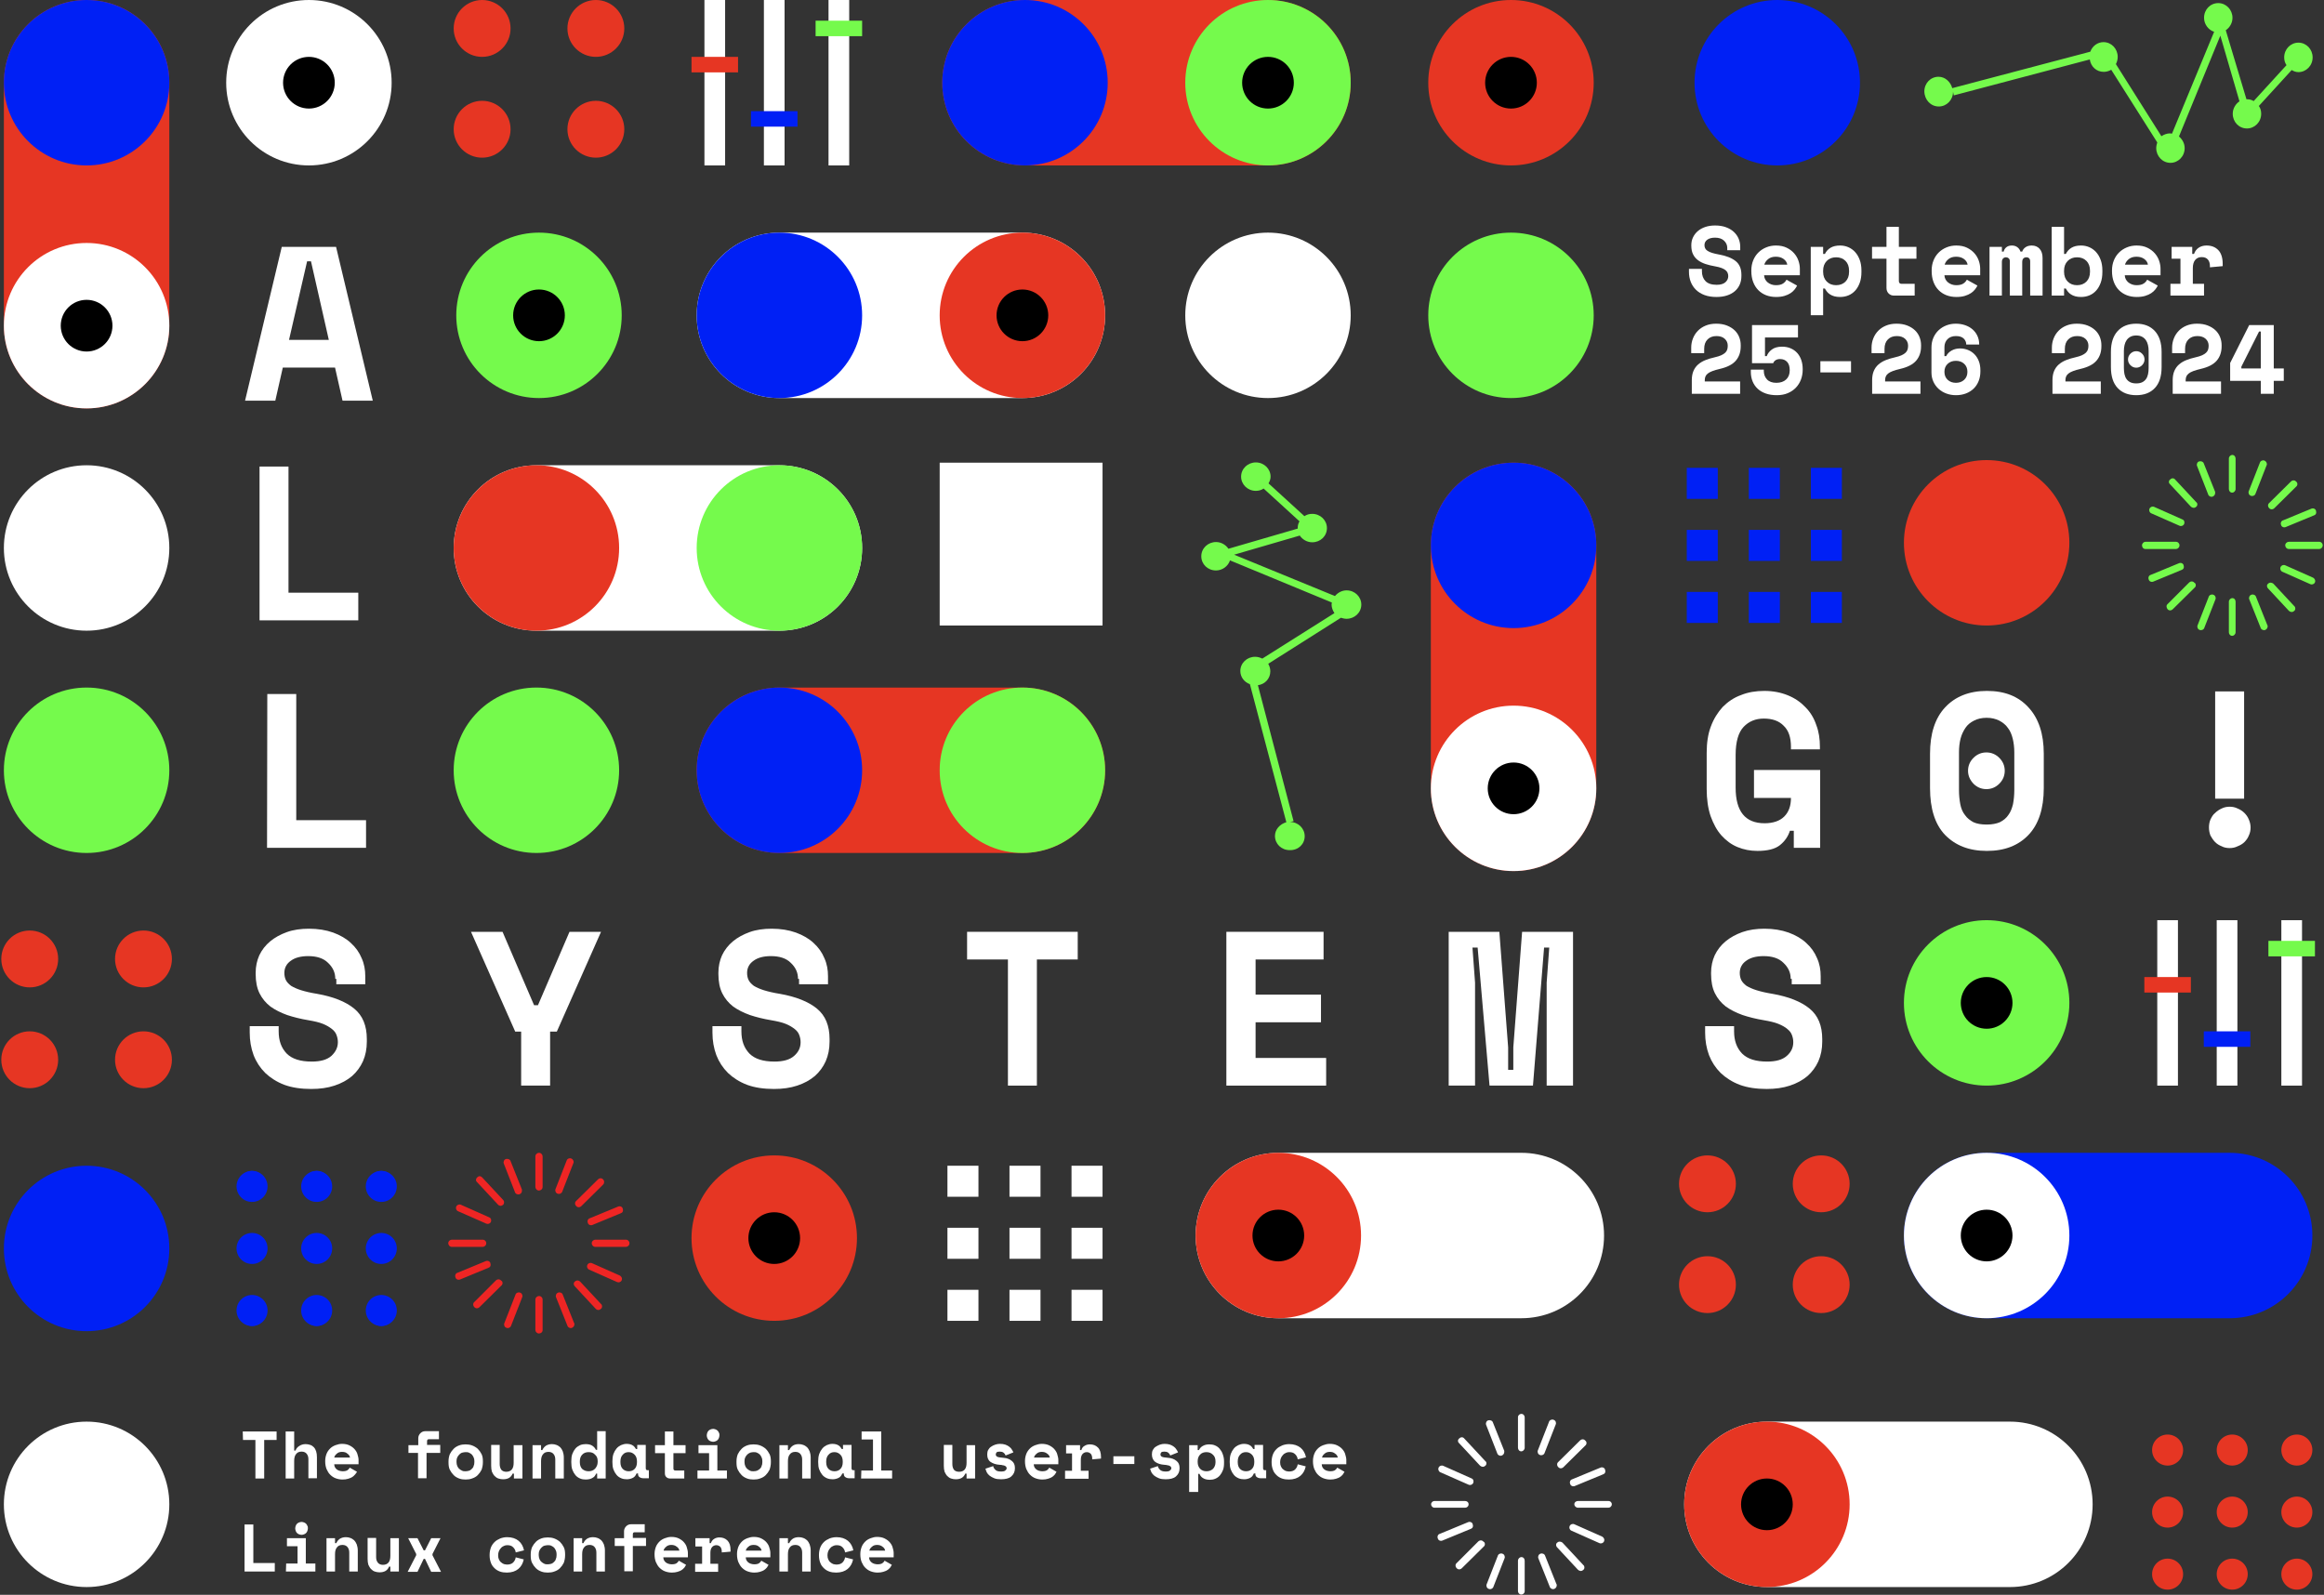 <?xml version="1.0" encoding="UTF-8" standalone="no"?>
<!DOCTYPE svg PUBLIC "-//W3C//DTD SVG 1.1//EN" "http://www.w3.org/Graphics/SVG/1.1/DTD/svg11.dtd">
<svg width="100%" height="100%" viewBox="0 0 899 617" version="1.1" xmlns="http://www.w3.org/2000/svg" xmlns:xlink="http://www.w3.org/1999/xlink" xml:space="preserve" xmlns:serif="http://www.serif.com/" style="fill-rule:evenodd;clip-rule:evenodd;stroke-linejoin:round;stroke-miterlimit:2;">
    <rect x="0" y="0" width="899" height="617" fill="#333333" stroke="none"/>
    <g>
        <path d="M33.5,244C51.173,244 65.5,229.673 65.5,212C65.5,194.327 51.173,180 33.5,180C15.827,180 1.5,194.327 1.5,212C1.5,229.673 15.827,244 33.5,244Z" style="fill:white;fill-rule:nonzero;"/>
        <path d="M33.5,330C51.173,330 65.5,315.673 65.5,298C65.5,280.327 51.173,266 33.5,266C15.827,266 1.5,280.327 1.5,298C1.5,315.673 15.827,330 33.5,330Z" style="fill:rgb(117,250,76);fill-rule:nonzero;"/>
        <path d="M207.5,330C225.173,330 239.5,315.673 239.5,298C239.5,280.327 225.173,266 207.5,266C189.827,266 175.5,280.327 175.5,298C175.5,315.673 189.827,330 207.5,330Z" style="fill:rgb(117,250,76);fill-rule:nonzero;"/>
        <path d="M584.5,154C602.173,154 616.5,139.673 616.5,122C616.5,104.327 602.173,90 584.5,90C566.827,90 552.5,104.327 552.5,122C552.5,139.673 566.827,154 584.5,154Z" style="fill:rgb(117,250,76);fill-rule:nonzero;"/>
        <path d="M33.5,614C51.173,614 65.5,599.673 65.5,582C65.5,564.327 51.173,550 33.5,550C15.827,550 1.5,564.327 1.5,582C1.5,599.673 15.827,614 33.5,614Z" style="fill:white;fill-rule:nonzero;"/>
        <path d="M33.5,515C51.173,515 65.5,500.673 65.5,483C65.5,465.327 51.173,451 33.5,451C15.827,451 1.5,465.327 1.5,483C1.5,500.673 15.827,515 33.5,515Z" style="fill:rgb(0,32,245);fill-rule:nonzero;"/>
        <path d="M768.5,242C786.173,242 800.5,227.673 800.5,210C800.5,192.327 786.173,178 768.5,178C750.827,178 736.5,192.327 736.5,210C736.5,227.673 750.827,242 768.5,242Z" style="fill:rgb(230,54,35);fill-rule:nonzero;"/>
        <path d="M687.5,64C705.173,64 719.5,49.673 719.5,32C719.5,14.327 705.173,0 687.5,0C669.827,0 655.5,14.327 655.5,32C655.5,49.673 669.827,64 687.5,64Z" style="fill:rgb(0,32,245);fill-rule:nonzero;"/>
        <path d="M490.5,154C508.173,154 522.5,139.673 522.5,122C522.5,104.327 508.173,90 490.5,90C472.827,90 458.5,104.327 458.5,122C458.5,139.673 472.827,154 490.5,154Z" style="fill:white;fill-rule:nonzero;"/>
        <path d="M129.6,142.2L109.4,142.2L106.5,155L94.8,155L109,95.5L130,95.5L144.2,155L132.5,155L129.6,142.2ZM111.8,131.5L127.2,131.5L120.3,101.1L118.8,101.1L111.8,131.5Z" style="fill:white;fill-rule:nonzero;"/>
        <path d="M100.4,180.5L111.6,180.5L111.6,229.3L138.6,229.3L138.6,240L100.4,240L100.4,180.5Z" style="fill:white;fill-rule:nonzero;"/>
        <path d="M103.4,268.5L114.6,268.5L114.6,317.3L141.6,317.3L141.6,328L103.3,328L103.4,268.5Z" style="fill:white;fill-rule:nonzero;"/>
        <path d="M678.5,297.9L704.1,297.9L704.1,328L693.9,328L693.9,321.4L692.4,321.4C691.7,323.6 690.4,325.5 688.5,327C686.6,328.5 683.7,329.2 679.8,329.2C677.1,329.2 674.5,328.7 672.1,327.7C669.7,326.7 667.7,325.2 665.9,323.2C664.1,321.2 662.8,318.7 661.7,315.7C660.7,312.7 660.2,309.2 660.2,305.2L660.2,291.3C660.2,287.4 660.7,284 661.8,281.1C662.9,278.1 664.5,275.6 666.4,273.5C668.4,271.5 670.7,269.9 673.5,268.9C676.2,267.8 679.2,267.3 682.5,267.3C685.9,267.3 688.9,267.9 691.6,269C694.3,270.1 696.5,271.6 698.4,273.6C700.3,275.5 701.7,277.8 702.6,280.5C703.6,283.1 704,285.9 704,288.9L704,289.9L692.8,289.9L692.8,288.9C692.8,285.3 691.9,282.6 690,280.8C688.2,278.9 685.6,278 682.3,278C679.1,278 676.5,279.1 674.5,281.2C672.5,283.3 671.4,286.9 671.4,292.1L671.4,304.7C671.4,313.9 675.1,318.5 682.6,318.5C685.9,318.5 688.5,317.6 690.2,315.9C692,314.1 692.8,311.7 692.8,308.7L678.5,308.7L678.5,297.9Z" style="fill:white;fill-rule:nonzero;"/>
        <path d="M761.3,298.2C761.3,296.3 762,294.6 763.4,293.2C764.8,291.8 766.5,291.1 768.4,291.1C770.3,291.1 772,291.8 773.4,293.2C774.8,294.6 775.5,296.3 775.5,298.2C775.5,300.1 774.8,301.8 773.4,303.2C772,304.6 770.3,305.3 768.4,305.3C766.5,305.3 764.8,304.6 763.4,303.2C762.1,301.8 761.3,300.2 761.3,298.2ZM746.6,291.6C746.6,283.9 748.5,277.9 752.4,273.7C756.3,269.5 761.7,267.3 768.6,267.3C775.5,267.3 780.8,269.4 784.7,273.7C788.6,277.9 790.6,283.9 790.6,291.6L790.6,304.9C790.6,312.8 788.6,318.9 784.7,323C780.8,327.1 775.5,329.2 768.6,329.2C761.7,329.2 756.4,327.1 752.4,323C748.5,318.9 746.6,312.8 746.6,304.9L746.6,291.6ZM768.5,319C770.5,319 772.2,318.7 773.6,318.1C775,317.4 776.1,316.5 776.9,315.3C777.8,314.1 778.3,312.7 778.7,311.1C779,309.5 779.2,307.6 779.2,305.7L779.2,291.1C779.2,289.2 779,287.5 778.6,285.8C778.2,284.2 777.6,282.7 776.7,281.6C775.9,280.4 774.7,279.5 773.4,278.8C772,278.1 770.4,277.7 768.5,277.7C766.6,277.7 764.9,278.1 763.6,278.8C762.2,279.5 761.1,280.4 760.3,281.6C759.5,282.8 758.8,284.2 758.4,285.8C758,287.4 757.8,289.2 757.8,291.1L757.8,305.7C757.8,307.7 758,309.5 758.3,311.1C758.6,312.7 759.2,314.2 760.1,315.3C760.9,316.5 762.1,317.4 763.4,318.1C764.7,318.7 766.4,319 768.5,319Z" style="fill:white;fill-rule:nonzero;"/>
        <path d="M868.1,267.5L868.1,309L856.9,309L856.9,267.5L868.1,267.5ZM870.6,320.1C870.6,321.2 870.4,322.3 869.9,323.3C869.5,324.3 868.9,325.1 868.2,325.8C867.5,326.5 866.6,327 865.6,327.4C864.6,327.9 863.6,328.1 862.5,328.1C861.4,328.1 860.3,327.9 859.4,327.4C858.4,327 857.6,326.5 856.9,325.8C856.2,325.1 855.6,324.2 855.1,323.3C854.7,322.3 854.5,321.2 854.5,320.1C854.5,319 854.7,317.9 855.1,317C855.6,316 856.1,315.1 856.9,314.5C857.6,313.8 858.5,313.2 859.4,312.8C860.4,312.3 861.4,312.1 862.5,312.1C863.6,312.1 864.6,312.3 865.6,312.8C866.6,313.2 867.5,313.8 868.2,314.5C868.9,315.2 869.5,316 869.9,317C870.3,317.9 870.6,319 870.6,320.1Z" style="fill:white;fill-rule:nonzero;"/>
        <path d="M129.7,378.7C129.7,376.3 128.8,374.3 126.9,372.5C125.1,370.7 122.5,369.9 119.2,369.9C116.4,369.9 114.1,370.5 112.5,371.7C110.9,372.8 110,374.4 110,376.4C110,377.4 110.2,378.4 110.6,379.2C111,380 111.7,380.7 112.6,381.4C113.6,382 114.9,382.6 116.5,383.1C118.1,383.6 120.2,384.1 122.7,384.5C128.9,385.6 133.7,387.5 137,390.2C140.3,392.9 141.9,396.8 141.9,402L141.9,403C141.9,405.8 141.4,408.3 140.4,410.6C139.4,412.8 138,414.7 136.2,416.3C134.3,417.9 132.1,419.1 129.4,420C126.7,420.9 123.7,421.3 120.4,421.3C116.5,421.3 113,420.8 110,419.7C107.1,418.6 104.6,417 102.6,415.1C100.6,413.1 99.1,410.8 98.1,408.2C97.1,405.5 96.6,402.6 96.6,399.5L96.6,397L107.8,397L107.8,399C107.8,402.6 108.8,405.4 110.9,407.6C113,409.7 116.2,410.7 120.6,410.7C124,410.7 126.5,410 128.2,408.5C129.8,407 130.7,405.3 130.7,403.2C130.7,402.2 130.5,401.3 130.2,400.5C129.9,399.6 129.3,398.8 128.4,398.1C127.5,397.4 126.4,396.7 124.9,396.1C123.4,395.5 121.6,395.1 119.3,394.7C116.3,394.2 113.5,393.5 111.1,392.7C108.6,391.8 106.4,390.7 104.6,389.4C102.8,388 101.4,386.3 100.4,384.3C99.4,382.3 98.9,379.8 98.9,376.8L98.9,376.3C98.9,373.9 99.4,371.6 100.3,369.6C101.3,367.5 102.7,365.7 104.5,364.2C106.3,362.7 108.5,361.5 111,360.6C113.5,359.7 116.4,359.3 119.5,359.3C123,359.3 126.1,359.8 128.9,360.8C131.6,361.8 133.9,363.1 135.7,364.8C137.6,366.5 139,368.5 139.9,370.7C140.9,372.9 141.3,375.2 141.3,377.7L141.3,380.8L130.1,380.8L130.1,378.7L129.7,378.7Z" style="fill:white;fill-rule:nonzero;"/>
        <path d="M201.9,399.1L199.3,399.1L182.2,360.5L194.4,360.5L206.6,388.9L208.1,388.9L220.3,360.5L232.5,360.5L215.4,399.1L212.8,399.1L212.8,420L201.6,420L201.6,399.1L201.9,399.1Z" style="fill:white;fill-rule:nonzero;"/>
        <path d="M308.7,378.7C308.7,376.3 307.8,374.3 305.9,372.5C304.1,370.7 301.5,369.9 298.2,369.9C295.4,369.9 293.1,370.5 291.5,371.7C289.9,372.8 289,374.4 289,376.4C289,377.4 289.2,378.4 289.6,379.2C290,380 290.7,380.7 291.6,381.4C292.6,382 293.9,382.6 295.5,383.1C297.1,383.6 299.2,384.1 301.7,384.5C307.9,385.6 312.7,387.5 316,390.2C319.3,392.9 320.9,396.8 320.9,402L320.9,403C320.9,405.8 320.4,408.3 319.4,410.6C318.4,412.8 317,414.7 315.2,416.3C313.3,417.9 311.1,419.1 308.4,420C305.7,420.9 302.7,421.3 299.4,421.3C295.5,421.3 292,420.8 289,419.7C286.1,418.6 283.6,417 281.6,415.1C279.6,413.1 278.1,410.8 277.1,408.2C276.1,405.5 275.6,402.6 275.6,399.5L275.6,397L286.8,397L286.8,399C286.8,402.6 287.8,405.4 289.9,407.6C292,409.7 295.2,410.7 299.6,410.7C303,410.7 305.5,410 307.2,408.5C308.9,407 309.7,405.3 309.7,403.2C309.7,402.2 309.5,401.3 309.2,400.5C308.9,399.6 308.3,398.8 307.4,398.1C306.5,397.4 305.4,396.7 303.9,396.1C302.4,395.5 300.6,395.1 298.3,394.7C295.3,394.2 292.5,393.5 290.1,392.7C287.6,391.8 285.4,390.7 283.6,389.4C281.8,388 280.4,386.3 279.4,384.3C278.4,382.3 277.9,379.8 277.9,376.8L277.9,376.3C277.9,373.9 278.4,371.6 279.3,369.6C280.3,367.5 281.7,365.7 283.5,364.2C285.3,362.7 287.5,361.5 290,360.6C292.5,359.7 295.4,359.3 298.5,359.3C302,359.3 305.1,359.8 307.9,360.8C310.6,361.8 312.9,363.1 314.7,364.8C316.6,366.5 318,368.5 318.9,370.7C319.9,372.9 320.3,375.2 320.3,377.7L320.3,380.8L309.1,380.8L309.1,378.7L308.7,378.7Z" style="fill:white;fill-rule:nonzero;"/>
        <path d="M374.1,360.5L416.9,360.5L416.9,371.2L401.1,371.2L401.1,420L389.9,420L389.9,371.2L374.1,371.2L374.1,360.5Z" style="fill:white;fill-rule:nonzero;"/>
        <path d="M474.4,360.5L512,360.5L512,371.2L485.7,371.2L485.7,384.8L511,384.8L511,395.5L485.7,395.5L485.7,409.3L513,409.3L513,420L474.4,420L474.4,360.5Z" style="fill:white;fill-rule:nonzero;"/>
        <path d="M560.3,360.5L580,360.5L583.4,405.2L583.4,413.9L585.4,413.9L585.4,405.2L588.8,360.5L608.5,360.5L608.5,420L598.3,420L598.3,380.2L599.3,366.6L597.3,366.6L593,420L576.2,420L571.6,366.6L569.6,366.6L570.6,380.2L570.6,420L560.4,420L560.4,360.5L560.3,360.5Z" style="fill:white;fill-rule:nonzero;"/>
        <path d="M692.7,378.7C692.7,376.3 691.8,374.3 689.9,372.5C688.1,370.7 685.5,369.9 682.2,369.9C679.4,369.9 677.1,370.5 675.5,371.7C673.9,372.8 673,374.4 673,376.4C673,377.4 673.2,378.4 673.6,379.2C674,380 674.7,380.7 675.6,381.4C676.6,382 677.9,382.6 679.5,383.1C681.1,383.6 683.2,384.1 685.7,384.5C691.9,385.6 696.7,387.5 700,390.2C703.3,392.9 704.9,396.8 704.9,402L704.9,403C704.9,405.8 704.4,408.3 703.4,410.6C702.4,412.8 701,414.7 699.2,416.3C697.3,417.9 695.1,419.1 692.4,420C689.7,420.9 686.7,421.3 683.4,421.3C679.5,421.3 676,420.8 673,419.7C670.1,418.6 667.6,417 665.6,415.1C663.6,413.1 662.1,410.8 661.1,408.2C660.1,405.5 659.6,402.6 659.6,399.5L659.6,397L670.8,397L670.8,399C670.8,402.6 671.8,405.4 673.9,407.6C676,409.7 679.2,410.7 683.6,410.7C687,410.7 689.5,410 691.2,408.5C692.9,407 693.7,405.3 693.7,403.2C693.7,402.2 693.5,401.3 693.2,400.5C692.9,399.6 692.3,398.8 691.4,398.1C690.6,397.4 689.4,396.7 687.9,396.1C686.4,395.5 684.6,395.1 682.3,394.7C679.3,394.2 676.5,393.5 674.1,392.7C671.6,391.8 669.4,390.7 667.6,389.4C665.8,388 664.4,386.3 663.4,384.3C662.4,382.3 661.9,379.8 661.9,376.8L661.9,376.3C661.9,373.9 662.4,371.6 663.3,369.6C664.3,367.5 665.7,365.7 667.5,364.2C669.3,362.7 671.5,361.5 674,360.6C676.6,359.7 679.4,359.3 682.5,359.3C686,359.3 689.1,359.8 691.9,360.8C694.6,361.8 696.9,363.1 698.7,364.8C700.6,366.5 702,368.5 702.9,370.7C703.9,372.9 704.3,375.2 704.3,377.7L704.3,380.8L693.1,380.8L693.1,378.7L692.7,378.7Z" style="fill:white;fill-rule:nonzero;"/>
        <path d="M243.5,481C243.5,481.8 242.8,482.4 242.1,482.4L230.3,482.4C229.5,482.4 228.9,481.7 228.9,481C228.9,480.2 229.6,479.6 230.3,479.6L242.1,479.6C242.9,479.6 243.5,480.2 243.5,481Z" style="fill:rgb(238,37,36);fill-rule:nonzero;"/>
        <path d="M188.1,481C188.1,481.8 187.4,482.4 186.7,482.4L174.8,482.4C174,482.4 173.4,481.7 173.4,481C173.4,480.2 174.1,479.6 174.8,479.6L186.6,479.6C187.5,479.6 188.1,480.2 188.1,481Z" style="fill:rgb(238,37,36);fill-rule:nonzero;"/>
        <path d="M209.9,502.8L209.9,514.6C209.9,515.4 209.2,515.9 208.5,515.9C207.7,515.9 207.1,515.2 207.1,514.6L207.1,502.8C207.1,502 207.8,501.4 208.5,501.4C209.3,501.4 209.9,502 209.9,502.8Z" style="fill:rgb(238,37,36);fill-rule:nonzero;"/>
        <path d="M209.9,447.4L209.9,459.2C209.9,460 209.2,460.6 208.5,460.6C207.7,460.6 207.1,459.9 207.1,459.2L207.1,447.4C207.1,446.6 207.8,446 208.5,446C209.3,446 209.9,446.7 209.9,447.4Z" style="fill:rgb(238,37,36);fill-rule:nonzero;"/>
        <path d="M222.2,512.3C222.2,512.9 221.9,513.4 221.3,513.7C220.6,514 219.7,513.6 219.5,512.9L215.1,501.9C214.8,501.2 215.2,500.3 215.9,500.1C216.6,499.8 217.5,500.2 217.7,500.9L222.1,511.9C222.2,511.9 222.2,512.1 222.2,512.3Z" style="fill:rgb(238,37,36);fill-rule:nonzero;"/>
        <path d="M201.9,460.7C201.9,461.3 201.6,461.8 201,462C200.3,462.3 199.4,461.9 199.2,461.2L194.9,450.2C194.6,449.5 195,448.6 195.7,448.4C196.4,448.2 197.3,448.5 197.5,449.2L201.9,460.2L201.9,460.7Z" style="fill:rgb(238,37,36);fill-rule:nonzero;"/>
        <path d="M240.6,494.7C240.6,494.9 240.6,495 240.5,495.3C240.2,496 239.4,496.3 238.7,496L227.9,491.2C227.2,490.9 226.9,490.1 227.2,489.4C227.5,488.7 228.3,488.4 229,488.7L239.8,493.5C240.2,493.7 240.6,494.3 240.6,494.7Z" style="fill:rgb(238,37,36);fill-rule:nonzero;"/>
        <path d="M190,472.1C190,472.3 190,472.4 189.9,472.7C189.6,473.4 188.8,473.7 188.1,473.4L177.2,468.6C176.5,468.3 176.2,467.5 176.5,466.8C176.8,466.1 177.6,465.8 178.3,466.1L189.1,470.9C189.7,471.1 190,471.5 190,472.1Z" style="fill:rgb(238,37,36);fill-rule:nonzero;"/>
        <path d="M232.9,505.4C232.9,505.7 232.8,506.2 232.4,506.4C231.8,507 230.9,506.9 230.4,506.3L222.4,497.7C221.8,497.1 221.8,496.2 222.4,495.8C223,495.2 223.9,495.3 224.4,495.8L232.5,504.5C232.8,504.7 232.9,505.1 232.9,505.4Z" style="fill:rgb(238,37,36);fill-rule:nonzero;"/>
        <path d="M195,465.1C195,465.4 194.9,465.9 194.6,466.1C194,466.7 193.1,466.6 192.6,466L184.5,457.3C183.9,456.8 184.1,455.9 184.6,455.5C185.2,454.9 185.9,454.9 186.5,455.5L194.6,464.2C194.9,464.5 195,464.8 195,465.1Z" style="fill:rgb(238,37,36);fill-rule:nonzero;"/>
        <path d="M202.1,501.4C202.1,501.5 202.1,501.7 202,501.9L197.7,512.9C197.5,513.6 196.6,514 195.9,513.7C195.2,513.5 194.8,512.6 195.1,511.9L199.4,500.9C199.6,500.2 200.5,499.8 201.2,500.1C201.7,500.2 202.1,500.8 202.1,501.4Z" style="fill:rgb(238,37,36);fill-rule:nonzero;"/>
        <path d="M221.9,449.6C221.9,449.7 221.9,449.9 221.8,450L217.5,461C217.3,461.7 216.4,462.1 215.7,461.8C215,461.6 214.6,460.7 214.9,460L219.2,449C219.4,448.3 220.3,447.9 221,448.2C221.6,448.5 221.9,449 221.9,449.6Z" style="fill:rgb(238,37,36);fill-rule:nonzero;"/>
        <path d="M194.4,496.4C194.4,496.7 194.3,497.1 193.9,497.4L185.5,505.7C184.9,506.3 184,506.3 183.5,505.7C182.9,505.1 182.9,504.2 183.5,503.7L191.8,495.4C192.4,494.8 193.3,494.8 193.8,495.4C194.3,495.6 194.4,496.1 194.4,496.4Z" style="fill:rgb(238,37,36);fill-rule:nonzero;"/>
        <path d="M233.7,457.3C233.7,457.6 233.6,458 233.3,458.3L224.9,466.6C224.3,467.2 223.4,467.2 222.9,466.6C222.3,466 222.3,465.1 222.9,464.6L231.3,456.3C231.9,455.7 232.8,455.7 233.3,456.3C233.6,456.6 233.7,456.9 233.7,457.3Z" style="fill:rgb(238,37,36);fill-rule:nonzero;"/>
        <path d="M189.8,489.3C189.8,489.9 189.5,490.3 188.9,490.5L178,495C177.3,495.3 176.4,495 176.2,494.2C175.9,493.5 176.2,492.6 177,492.4L187.9,487.9C188.6,487.6 189.5,487.9 189.7,488.7C189.7,489 189.8,489.1 189.8,489.3Z" style="fill:rgb(238,37,36);fill-rule:nonzero;"/>
        <path d="M241,468.2C241,468.8 240.7,469.2 240.1,469.4L229.2,473.9C228.5,474.2 227.6,473.9 227.4,473.1C227.1,472.4 227.4,471.5 228.2,471.3L239.1,466.8C239.8,466.5 240.7,466.8 240.9,467.6C240.9,467.8 241,468.1 241,468.2Z" style="fill:rgb(238,37,36);fill-rule:nonzero;"/>
        <path d="M898.5,211C898.5,211.8 897.8,212.4 897.2,212.4L885.4,212.4C884.6,212.4 884,211.7 884,211C884,210.2 884.7,209.6 885.4,209.6L897.2,209.6C897.9,209.6 898.5,210.2 898.5,211Z" style="fill:rgb(117,250,76);fill-rule:nonzero;"/>
        <path d="M843.1,211C843.1,211.8 842.4,212.4 841.8,212.4L829.9,212.4C829.1,212.4 828.6,211.7 828.6,211C828.6,210.2 829.3,209.6 829.9,209.6L841.7,209.6C842.5,209.6 843.1,210.2 843.1,211Z" style="fill:rgb(117,250,76);fill-rule:nonzero;"/>
        <path d="M864.8,232.8L864.8,244.6C864.8,245.4 864.1,246 863.5,246C862.7,246 862.2,245.3 862.2,244.6L862.2,232.8C862.2,232 862.9,231.4 863.5,231.4C864.3,231.4 864.8,232 864.8,232.8Z" style="fill:rgb(117,250,76);fill-rule:nonzero;"/>
        <path d="M864.8,177.4L864.8,189.2C864.8,190 864.1,190.6 863.5,190.6C862.7,190.6 862.2,189.9 862.2,189.2L862.2,177.4C862.2,176.6 862.9,176 863.5,176C864.3,176 864.8,176.7 864.8,177.4Z" style="fill:rgb(117,250,76);fill-rule:nonzero;"/>
        <path d="M877.2,242.3C877.2,242.9 876.9,243.4 876.3,243.7C875.6,244 874.7,243.6 874.5,242.9L870.1,231.9C869.8,231.2 870.2,230.3 870.9,230.1C871.6,229.8 872.5,230.2 872.7,230.9L877.1,241.9C877.2,241.9 877.2,242.1 877.2,242.3Z" style="fill:rgb(117,250,76);fill-rule:nonzero;"/>
        <path d="M856.9,190.7C856.9,191.3 856.6,191.8 856,192.1C855.3,192.4 854.4,192 854.2,191.3L849.9,180.3C849.6,179.6 850,178.7 850.7,178.5C851.4,178.3 852.3,178.6 852.5,179.3L856.9,190.3L856.9,190.7Z" style="fill:rgb(117,250,76);fill-rule:nonzero;"/>
        <path d="M895.6,224.7C895.6,224.9 895.6,225 895.5,225.3C895.2,226 894.4,226.3 893.7,226L882.9,221.2C882.2,220.9 881.9,220.1 882.2,219.4C882.5,218.7 883.3,218.4 884,218.7L894.8,223.5C895.2,223.7 895.6,224.3 895.6,224.7Z" style="fill:rgb(117,250,76);fill-rule:nonzero;"/>
        <path d="M845,202.1C845,202.3 845,202.4 844.9,202.7C844.6,203.4 843.8,203.7 843.1,203.4L832.2,198.6C831.5,198.3 831.2,197.5 831.5,196.8C831.8,196.1 832.6,195.8 833.3,196.1L844.1,200.9C844.7,201.1 845,201.5 845,202.1Z" style="fill:rgb(117,250,76);fill-rule:nonzero;"/>
        <path d="M887.9,235.4C887.9,235.7 887.8,236.2 887.4,236.4C886.8,237 885.9,236.8 885.4,236.3L877.4,227.7C876.8,227.1 876.8,226.2 877.4,225.8C878,225.2 878.9,225.4 879.4,225.8L887.5,234.5C887.8,234.7 887.9,235.1 887.9,235.4Z" style="fill:rgb(117,250,76);fill-rule:nonzero;"/>
        <path d="M850,195.1C850,195.4 849.9,195.9 849.5,196.1C848.9,196.7 848,196.5 847.5,196L839.4,187.3C838.8,186.8 838.9,185.9 839.5,185.5C840.1,184.9 840.9,184.9 841.4,185.5L849.5,194.2C849.9,194.5 850,194.8 850,195.1Z" style="fill:rgb(117,250,76);fill-rule:nonzero;"/>
        <path d="M857.1,231.4C857.1,231.5 857.1,231.7 857,231.9L852.7,242.9C852.5,243.6 851.6,244 850.9,243.7C850.2,243.5 849.8,242.6 850.1,241.9L854.4,230.9C854.6,230.2 855.5,229.8 856.2,230.1C856.7,230.2 857.1,230.8 857.1,231.4Z" style="fill:rgb(117,250,76);fill-rule:nonzero;"/>
        <path d="M876.9,179.6C876.9,179.7 876.9,179.9 876.8,180L872.5,191C872.3,191.7 871.4,192.1 870.7,191.8C870,191.6 869.6,190.7 869.9,190L874.2,179C874.4,178.3 875.3,177.9 876,178.2C876.6,178.5 876.9,179 876.9,179.6Z" style="fill:rgb(117,250,76);fill-rule:nonzero;"/>
        <path d="M849.4,226.4C849.4,226.7 849.3,227.1 848.9,227.4L840.5,235.7C839.9,236.3 839,236.3 838.5,235.7C838,235.1 837.9,234.2 838.5,233.7L846.8,225.4C847.4,224.8 848.3,224.8 848.8,225.4C849.3,225.6 849.4,226.1 849.4,226.4Z" style="fill:rgb(117,250,76);fill-rule:nonzero;"/>
        <path d="M888.7,187.3C888.7,187.6 888.6,188 888.2,188.3L879.8,196.6C879.2,197.2 878.3,197.2 877.8,196.6C877.2,196 877.2,195.1 877.8,194.6L886.2,186.3C886.8,185.7 887.7,185.7 888.2,186.3C888.6,186.6 888.7,186.9 888.7,187.3Z" style="fill:rgb(117,250,76);fill-rule:nonzero;"/>
        <path d="M844.8,219.3C844.8,219.9 844.5,220.3 843.9,220.5L833,225C832.3,225.3 831.4,225 831.2,224.2C830.9,223.5 831.2,222.6 832,222.4L842.9,217.9C843.6,217.6 844.5,217.9 844.7,218.7C844.7,219 844.8,219.1 844.8,219.3Z" style="fill:rgb(117,250,76);fill-rule:nonzero;"/>
        <path d="M896,198.2C896,198.8 895.7,199.2 895.1,199.4L884.2,203.9C883.5,204.2 882.6,203.9 882.4,203.1C882.1,202.4 882.4,201.5 883.2,201.3L894.1,196.8C894.8,196.5 895.7,196.8 895.9,197.6C895.9,197.8 896,198.1 896,198.2Z" style="fill:rgb(117,250,76);fill-rule:nonzero;"/>
        <path d="M11.5,382C17.575,382 22.5,377.075 22.5,371C22.5,364.925 17.575,360 11.5,360C5.425,360 0.5,364.925 0.5,371C0.5,377.075 5.425,382 11.5,382Z" style="fill:rgb(230,54,35);fill-rule:nonzero;"/>
        <path d="M55.5,382C61.575,382 66.5,377.075 66.5,371C66.5,364.925 61.575,360 55.5,360C49.425,360 44.5,364.925 44.5,371C44.5,377.075 49.425,382 55.5,382Z" style="fill:rgb(230,54,35);fill-rule:nonzero;"/>
        <path d="M11.5,421C17.575,421 22.5,416.075 22.5,410C22.5,403.925 17.575,399 11.5,399C5.425,399 0.5,403.925 0.5,410C0.5,416.075 5.425,421 11.5,421Z" style="fill:rgb(230,54,35);fill-rule:nonzero;"/>
        <path d="M55.5,421C61.575,421 66.5,416.075 66.5,410C66.5,403.925 61.575,399 55.5,399C49.425,399 44.5,403.925 44.5,410C44.5,416.075 49.425,421 55.5,421Z" style="fill:rgb(230,54,35);fill-rule:nonzero;"/>
        <path d="M660.5,469C666.575,469 671.5,464.075 671.5,458C671.5,451.925 666.575,447 660.5,447C654.425,447 649.5,451.925 649.5,458C649.5,464.075 654.425,469 660.5,469Z" style="fill:rgb(230,54,35);fill-rule:nonzero;"/>
        <path d="M704.5,469C710.575,469 715.5,464.075 715.5,458C715.5,451.925 710.575,447 704.5,447C698.425,447 693.5,451.925 693.5,458C693.5,464.075 698.425,469 704.5,469Z" style="fill:rgb(230,54,35);fill-rule:nonzero;"/>
        <path d="M660.5,508C666.575,508 671.5,503.075 671.5,497C671.5,490.925 666.575,486 660.5,486C654.425,486 649.5,490.925 649.5,497C649.5,503.075 654.425,508 660.5,508Z" style="fill:rgb(230,54,35);fill-rule:nonzero;"/>
        <path d="M704.5,508C710.575,508 715.5,503.075 715.5,497C715.5,490.925 710.575,486 704.5,486C698.425,486 693.5,490.925 693.5,497C693.5,503.075 698.425,508 704.5,508Z" style="fill:rgb(230,54,35);fill-rule:nonzero;"/>
        <path d="M186.5,22C192.575,22 197.5,17.075 197.5,11C197.5,4.925 192.575,0 186.5,0C180.425,0 175.5,4.925 175.5,11C175.5,17.075 180.425,22 186.5,22Z" style="fill:rgb(230,54,35);fill-rule:nonzero;"/>
        <path d="M230.5,22C236.575,22 241.5,17.075 241.5,11C241.5,4.925 236.575,0 230.5,0C224.425,0 219.5,4.925 219.5,11C219.5,17.075 224.425,22 230.5,22Z" style="fill:rgb(230,54,35);fill-rule:nonzero;"/>
        <path d="M186.5,61C192.575,61 197.5,56.075 197.5,50C197.5,43.925 192.575,39 186.5,39C180.425,39 175.5,43.925 175.5,50C175.5,56.075 180.425,61 186.5,61Z" style="fill:rgb(230,54,35);fill-rule:nonzero;"/>
        <path d="M230.5,61C236.575,61 241.5,56.075 241.5,50C241.5,43.925 236.575,39 230.5,39C224.425,39 219.5,43.925 219.5,50C219.5,56.075 224.425,61 230.5,61Z" style="fill:rgb(230,54,35);fill-rule:nonzero;"/>
        <path d="M1.5,32C1.5,14.3 15.8,0 33.5,0C51.2,0 65.5,14.3 65.5,32L65.5,126C65.5,143.7 51.2,158 33.5,158C15.8,158 1.5,143.7 1.5,126L1.5,32Z" style="fill:rgb(230,54,35);fill-rule:nonzero;"/>
        <path d="M33.5,64C51.173,64 65.5,49.673 65.5,32C65.5,14.327 51.173,0 33.5,0C15.827,0 1.5,14.327 1.5,32C1.5,49.673 15.827,64 33.5,64Z" style="fill:rgb(0,32,245);fill-rule:nonzero;"/>
        <path d="M33.5,158C51.173,158 65.5,143.673 65.5,126C65.5,108.327 51.173,94 33.5,94C15.827,94 1.5,108.327 1.5,126C1.5,143.673 15.827,158 33.5,158Z" style="fill:white;fill-rule:nonzero;"/>
        <path d="M33.5,136C39.023,136 43.5,131.523 43.5,126C43.5,120.477 39.023,116 33.5,116C27.977,116 23.5,120.477 23.5,126C23.5,131.523 27.977,136 33.5,136Z" style="fill-rule:nonzero;"/>
        <path d="M553.5,211C553.5,193.3 567.8,179 585.5,179C603.2,179 617.5,193.3 617.5,211L617.5,305C617.5,322.7 603.2,337 585.5,337C567.8,337 553.5,322.7 553.5,305L553.5,211Z" style="fill:rgb(230,54,35);fill-rule:nonzero;"/>
        <path d="M585.5,243C603.173,243 617.5,228.673 617.5,211C617.5,193.327 603.173,179 585.5,179C567.827,179 553.5,193.327 553.5,211C553.5,228.673 567.827,243 585.5,243Z" style="fill:rgb(0,32,245);fill-rule:nonzero;"/>
        <path d="M585.5,337C603.173,337 617.5,322.673 617.5,305C617.5,287.327 603.173,273 585.5,273C567.827,273 553.5,287.327 553.5,305C553.5,322.673 567.827,337 585.5,337Z" style="fill:white;fill-rule:nonzero;"/>
        <path d="M585.5,315C591.023,315 595.5,310.523 595.5,305C595.5,299.477 591.023,295 585.5,295C579.977,295 575.5,299.477 575.5,305C575.5,310.523 579.977,315 585.5,315Z" style="fill-rule:nonzero;"/>
        <path d="M301.5,180C319.2,180 333.5,194.3 333.5,212C333.5,229.7 319.2,244 301.5,244L207.5,244C189.8,244 175.5,229.7 175.5,212C175.5,194.3 189.8,180 207.5,180L301.5,180Z" style="fill:white;fill-rule:nonzero;"/>
        <path d="M301.5,244C319.173,244 333.5,229.673 333.5,212C333.5,194.327 319.173,180 301.5,180C283.827,180 269.5,194.327 269.5,212C269.5,229.673 283.827,244 301.5,244Z" style="fill:rgb(117,250,76);fill-rule:nonzero;"/>
        <path d="M207.5,244C225.173,244 239.5,229.673 239.5,212C239.5,194.327 225.173,180 207.5,180C189.827,180 175.5,194.327 175.5,212C175.5,229.673 189.827,244 207.5,244Z" style="fill:rgb(230,54,35);fill-rule:nonzero;"/>
        <path d="M396.5,64C378.8,64 364.5,49.7 364.5,32C364.5,14.3 378.8,0 396.5,0L490.5,0C508.2,0 522.5,14.3 522.5,32C522.5,49.7 508.2,64 490.5,64L396.5,64Z" style="fill:rgb(230,54,35);fill-rule:nonzero;"/>
        <path d="M396.5,64C414.173,64 428.5,49.673 428.5,32C428.5,14.327 414.173,0 396.5,0C378.827,0 364.5,14.327 364.5,32C364.5,49.673 378.827,64 396.5,64Z" style="fill:rgb(0,32,245);fill-rule:nonzero;"/>
        <path d="M490.5,64C508.173,64 522.5,49.673 522.5,32C522.5,14.327 508.173,0 490.5,0C472.827,0 458.5,14.327 458.5,32C458.5,49.673 472.827,64 490.5,64Z" style="fill:rgb(117,250,76);fill-rule:nonzero;"/>
        <path d="M490.5,42C496.023,42 500.5,37.523 500.5,32C500.5,26.477 496.023,22 490.5,22C484.977,22 480.5,26.477 480.5,32C480.5,37.523 484.977,42 490.5,42Z" style="fill-rule:nonzero;"/>
        <path d="M301.5,330C283.8,330 269.5,315.7 269.5,298C269.5,280.3 283.8,266 301.5,266L395.5,266C413.2,266 427.5,280.3 427.5,298C427.5,315.7 413.2,330 395.5,330L301.5,330Z" style="fill:rgb(230,54,35);fill-rule:nonzero;"/>
        <path d="M301.5,330C319.173,330 333.5,315.673 333.5,298C333.5,280.327 319.173,266 301.5,266C283.827,266 269.5,280.327 269.5,298C269.5,315.673 283.827,330 301.5,330Z" style="fill:rgb(0,32,245);fill-rule:nonzero;"/>
        <path d="M395.5,330C413.173,330 427.5,315.673 427.5,298C427.5,280.327 413.173,266 395.5,266C377.827,266 363.5,280.327 363.5,298C363.5,315.673 377.827,330 395.5,330Z" style="fill:rgb(117,250,76);fill-rule:nonzero;"/>
        <path d="M301.5,154C283.8,154 269.5,139.7 269.5,122C269.5,104.3 283.8,90 301.5,90L395.5,90C413.2,90 427.5,104.3 427.5,122C427.5,139.7 413.2,154 395.5,154L301.5,154Z" style="fill:white;fill-rule:nonzero;"/>
        <path d="M301.5,154C319.173,154 333.5,139.673 333.5,122C333.5,104.327 319.173,90 301.5,90C283.827,90 269.5,104.327 269.5,122C269.5,139.673 283.827,154 301.5,154Z" style="fill:rgb(0,32,245);fill-rule:nonzero;"/>
        <path d="M395.5,154C413.173,154 427.5,139.673 427.5,122C427.5,104.327 413.173,90 395.5,90C377.827,90 363.5,104.327 363.5,122C363.5,139.673 377.827,154 395.5,154Z" style="fill:rgb(230,54,35);fill-rule:nonzero;"/>
        <path d="M395.5,132C401.023,132 405.5,127.523 405.5,122C405.5,116.477 401.023,112 395.5,112C389.977,112 385.5,116.477 385.5,122C385.5,127.523 389.977,132 395.5,132Z" style="fill-rule:nonzero;"/>
        <path d="M777.5,550C795.2,550 809.5,564.3 809.5,582C809.5,599.7 795.2,614 777.5,614L683.5,614C665.8,614 651.5,599.7 651.5,582C651.5,564.3 665.8,550 683.5,550L777.5,550Z" style="fill:white;fill-rule:nonzero;"/>
        <path d="M683.5,614C701.173,614 715.5,599.673 715.5,582C715.5,564.327 701.173,550 683.5,550C665.827,550 651.5,564.327 651.5,582C651.5,599.673 665.827,614 683.5,614Z" style="fill:rgb(230,54,35);fill-rule:nonzero;"/>
        <path d="M683.5,592C689.023,592 693.5,587.523 693.5,582C693.5,576.477 689.023,572 683.5,572C677.977,572 673.5,576.477 673.5,582C673.5,587.523 677.977,592 683.5,592Z" style="fill-rule:nonzero;"/>
        <path d="M862.5,446C880.2,446 894.5,460.3 894.5,478C894.5,495.7 880.2,510 862.5,510L768.5,510C750.8,510 736.5,495.7 736.5,478C736.5,460.3 750.8,446 768.5,446L862.5,446Z" style="fill:rgb(0,32,245);fill-rule:nonzero;"/>
        <path d="M768.5,510C786.173,510 800.5,495.673 800.5,478C800.5,460.327 786.173,446 768.5,446C750.827,446 736.5,460.327 736.5,478C736.5,495.673 750.827,510 768.5,510Z" style="fill:white;fill-rule:nonzero;"/>
        <path d="M768.5,488C774.023,488 778.5,483.523 778.5,478C778.5,472.477 774.023,468 768.5,468C762.977,468 758.5,472.477 758.5,478C758.5,483.523 762.977,488 768.5,488Z" style="fill-rule:nonzero;"/>
        <path d="M588.5,446C606.2,446 620.5,460.3 620.5,478C620.5,495.7 606.2,510 588.5,510L494.5,510C476.8,510 462.5,495.7 462.5,478C462.5,460.3 476.8,446 494.5,446L588.5,446Z" style="fill:white;fill-rule:nonzero;"/>
        <path d="M494.5,510C512.173,510 526.5,495.673 526.5,478C526.5,460.327 512.173,446 494.5,446C476.827,446 462.5,460.327 462.5,478C462.5,495.673 476.827,510 494.5,510Z" style="fill:rgb(230,54,35);fill-rule:nonzero;"/>
        <path d="M494.5,488C500.023,488 504.5,483.523 504.5,478C504.5,472.477 500.023,468 494.5,468C488.977,468 484.5,472.477 484.5,478C484.5,483.523 488.977,488 494.5,488Z" style="fill-rule:nonzero;"/>
        <path d="M119.5,64C137.173,64 151.5,49.673 151.5,32C151.5,14.327 137.173,0 119.5,0C101.827,0 87.5,14.327 87.5,32C87.5,49.673 101.827,64 119.5,64Z" style="fill:white;fill-rule:nonzero;"/>
        <path d="M119.5,42C125.023,42 129.5,37.523 129.5,32C129.5,26.477 125.023,22 119.5,22C113.977,22 109.5,26.477 109.5,32C109.5,37.523 113.977,42 119.5,42Z" style="fill-rule:nonzero;"/>
        <path d="M208.5,154C226.173,154 240.5,139.673 240.5,122C240.5,104.327 226.173,90 208.5,90C190.827,90 176.5,104.327 176.5,122C176.5,139.673 190.827,154 208.5,154Z" style="fill:rgb(117,250,76);fill-rule:nonzero;"/>
        <path d="M208.5,132C214.023,132 218.5,127.523 218.5,122C218.5,116.477 214.023,112 208.5,112C202.977,112 198.5,116.477 198.5,122C198.5,127.523 202.977,132 208.5,132Z" style="fill-rule:nonzero;"/>
        <path d="M768.5,420C786.173,420 800.5,405.673 800.5,388C800.5,370.327 786.173,356 768.5,356C750.827,356 736.5,370.327 736.5,388C736.5,405.673 750.827,420 768.5,420Z" style="fill:rgb(117,250,76);fill-rule:nonzero;"/>
        <path d="M768.5,398C774.023,398 778.5,393.523 778.5,388C778.5,382.477 774.023,378 768.5,378C762.977,378 758.5,382.477 758.5,388C758.5,393.523 762.977,398 768.5,398Z" style="fill-rule:nonzero;"/>
        <path d="M584.5,64C602.173,64 616.5,49.673 616.5,32C616.5,14.327 602.173,0 584.5,0C566.827,0 552.5,14.327 552.5,32C552.5,49.673 566.827,64 584.5,64Z" style="fill:rgb(230,54,35);fill-rule:nonzero;"/>
        <path d="M584.5,42C590.023,42 594.5,37.523 594.5,32C594.5,26.477 590.023,22 584.5,22C578.977,22 574.5,26.477 574.5,32C574.5,37.523 578.977,42 584.5,42Z" style="fill-rule:nonzero;"/>
        <path d="M299.5,511C317.173,511 331.5,496.673 331.5,479C331.5,461.327 317.173,447 299.5,447C281.827,447 267.5,461.327 267.5,479C267.5,496.673 281.827,511 299.5,511Z" style="fill:rgb(230,54,35);fill-rule:nonzero;"/>
        <path d="M299.5,489C305.023,489 309.5,484.523 309.5,479C309.5,473.477 305.023,469 299.5,469C293.977,469 289.5,473.477 289.5,479C289.5,484.523 293.977,489 299.5,489Z" style="fill-rule:nonzero;"/>
        <rect x="366.5" y="451" width="12" height="12" style="fill:white;fill-rule:nonzero;"/>
        <rect x="390.5" y="451" width="12" height="12" style="fill:white;fill-rule:nonzero;"/>
        <rect x="414.5" y="451" width="12" height="12" style="fill:white;fill-rule:nonzero;"/>
        <rect x="366.5" y="475" width="12" height="12" style="fill:white;fill-rule:nonzero;"/>
        <rect x="390.5" y="475" width="12" height="12" style="fill:white;fill-rule:nonzero;"/>
        <rect x="414.5" y="475" width="12" height="12" style="fill:white;fill-rule:nonzero;"/>
        <rect x="366.5" y="499" width="12" height="12" style="fill:white;fill-rule:nonzero;"/>
        <rect x="390.5" y="499" width="12" height="12" style="fill:white;fill-rule:nonzero;"/>
        <rect x="414.5" y="499" width="12" height="12" style="fill:white;fill-rule:nonzero;"/>
        <rect x="652.5" y="181" width="12" height="12" style="fill:rgb(0,32,245);fill-rule:nonzero;"/>
        <rect x="676.5" y="181" width="12" height="12" style="fill:rgb(0,32,245);fill-rule:nonzero;"/>
        <rect x="700.5" y="181" width="12" height="12" style="fill:rgb(0,32,245);fill-rule:nonzero;"/>
        <rect x="652.5" y="205" width="12" height="12" style="fill:rgb(0,32,245);fill-rule:nonzero;"/>
        <rect x="676.5" y="205" width="12" height="12" style="fill:rgb(0,32,245);fill-rule:nonzero;"/>
        <rect x="700.5" y="205" width="12" height="12" style="fill:rgb(0,32,245);fill-rule:nonzero;"/>
        <rect x="652.5" y="229" width="12" height="12" style="fill:rgb(0,32,245);fill-rule:nonzero;"/>
        <rect x="676.5" y="229" width="12" height="12" style="fill:rgb(0,32,245);fill-rule:nonzero;"/>
        <rect x="700.5" y="229" width="12" height="12" style="fill:rgb(0,32,245);fill-rule:nonzero;"/>
        <rect x="272.5" y="0" width="8" height="64" style="fill:white;fill-rule:nonzero;"/>
        <rect x="295.5" y="0" width="8" height="64" style="fill:white;fill-rule:nonzero;"/>
        <rect x="320.5" y="0" width="8" height="64" style="fill:white;fill-rule:nonzero;"/>
        <rect x="267.5" y="22" width="18" height="6" style="fill:rgb(230,54,35);fill-rule:nonzero;"/>
        <rect x="290.5" y="43" width="18" height="6" style="fill:rgb(0,32,245);fill-rule:nonzero;"/>
        <rect x="315.5" y="8" width="18" height="6" style="fill:rgb(117,250,76);fill-rule:nonzero;"/>
        <rect x="834.5" y="356" width="8" height="64" style="fill:white;fill-rule:nonzero;"/>
        <rect x="857.5" y="356" width="8" height="64" style="fill:white;fill-rule:nonzero;"/>
        <rect x="882.5" y="356" width="8" height="64" style="fill:white;fill-rule:nonzero;"/>
        <rect x="829.5" y="378" width="18" height="6" style="fill:rgb(230,54,35);fill-rule:nonzero;"/>
        <rect x="852.5" y="399" width="18" height="6" style="fill:rgb(0,32,245);fill-rule:nonzero;"/>
        <rect x="877.5" y="364" width="18" height="6" style="fill:rgb(117,250,76);fill-rule:nonzero;"/>
        <path d="M750,41.2C753,41.2 755.5,38.7 755.5,35.5L755.8,36.9L808.4,23C808.8,25.8 811,27.8 813.8,27.8C814.8,27.8 815.8,27.5 816.7,27L834.5,55.1C834.3,55.8 834.1,56.5 834.1,57.3C834.1,60.4 836.5,63 839.6,63C842.6,63 845.1,60.5 845.1,57.3C845.1,55.5 844.2,53.9 842.9,52.8L858.9,13.8L866.3,39.2C864.8,40.2 863.7,42 863.7,44C863.7,47.2 866.1,49.7 869.2,49.7C872.2,49.7 874.7,47.2 874.7,44C874.7,42.9 874.4,41.8 873.8,41L886.5,27.1C887.3,27.6 888.2,27.9 889.1,27.9C892.1,27.9 894.6,25.4 894.6,22.2C894.6,19.1 892.2,16.5 889.1,16.5C886.1,16.5 883.6,19 883.6,22.2C883.6,23.3 883.9,24.4 884.5,25.2L871.8,39.1C871,38.6 870.1,38.4 869.2,38.4L869,38.4L861,11.7C862.5,10.7 863.6,8.9 863.6,6.9C863.6,3.8 861.2,1.2 858.1,1.2C855,1.2 852.6,3.7 852.6,6.9C852.6,9.4 854.3,11.6 856.5,12.3L840.2,51.7C840,51.7 839.6,51.6 839.4,51.6C838.2,51.6 837,52.1 836.1,52.7L818.5,24.8C818.9,24 819.2,23.1 819.2,22C819.2,18.9 816.8,16.3 813.7,16.3C811.4,16.3 809.4,17.8 808.6,20L755.2,34.1C754.5,31.6 752.4,29.7 749.9,29.7C746.8,29.7 744.4,32.2 744.4,35.4C744.5,38.7 746.9,41.2 750,41.2Z" style="fill:rgb(117,250,76);fill-rule:nonzero;"/>
        <path d="M504.7,323.5C504.7,320.5 502.2,318 499,318L500.4,317.7L486.6,265.1C489.4,264.7 491.4,262.5 491.4,259.7C491.4,258.7 491.1,257.7 490.6,256.8L518.7,239C519.4,239.2 520.1,239.4 520.9,239.4C524,239.4 526.6,237 526.6,233.9C526.6,230.9 524.1,228.4 520.9,228.4C519.1,228.4 517.5,229.3 516.4,230.6L477.4,214.6L502.8,207.2C503.8,208.7 505.6,209.8 507.6,209.8C510.8,209.8 513.3,207.4 513.3,204.3C513.3,201.3 510.8,198.8 507.6,198.8C506.5,198.8 505.4,199.1 504.6,199.7L490.7,187C491.2,186.2 491.5,185.3 491.5,184.4C491.5,181.4 489,178.9 485.8,178.9C482.7,178.9 480.1,181.3 480.1,184.4C480.1,187.4 482.6,189.9 485.8,189.9C486.9,189.9 488,189.6 488.8,189L502.7,201.7C502.2,202.5 502,203.3 502,204.3L502,204.5L475.2,212.3C474.2,210.8 472.4,209.7 470.4,209.7C467.3,209.7 464.7,212.1 464.7,215.2C464.7,218.3 467.2,220.7 470.4,220.7C472.9,220.7 475.1,219 475.8,216.8L515.2,233.1C515.2,233.3 515.1,233.7 515.1,233.9C515.1,235.1 515.6,236.3 516.2,237.2L488.3,254.8C487.5,254.4 486.6,254.1 485.5,254.1C482.4,254.1 479.8,256.5 479.8,259.6C479.8,261.9 481.3,263.9 483.5,264.7L497.6,318.1C495.1,318.8 493.2,320.9 493.2,323.4C493.2,326.5 495.7,328.9 498.9,328.9C502.2,329 504.7,326.6 504.7,323.5Z" style="fill:rgb(117,250,76);fill-rule:nonzero;"/>
        <path d="M122.5,463C125.261,463 127.5,460.761 127.5,458C127.5,455.239 125.261,453 122.5,453C119.739,453 117.5,455.239 117.5,458C117.5,460.761 119.739,463 122.5,463Z" style="fill:rgb(0,32,245);fill-rule:nonzero;"/>
        <path d="M147.5,463C150.261,463 152.5,460.761 152.5,458C152.5,455.239 150.261,453 147.5,453C144.739,453 142.5,455.239 142.5,458C142.5,460.761 144.739,463 147.5,463Z" style="fill:rgb(0,32,245);fill-rule:nonzero;"/>
        <path d="M97.5,488C100.261,488 102.5,485.761 102.5,483C102.5,480.239 100.261,478 97.5,478C94.739,478 92.5,480.239 92.5,483C92.5,485.761 94.739,488 97.5,488Z" style="fill:rgb(0,32,245);fill-rule:nonzero;"/>
        <path d="M122.5,488C125.261,488 127.5,485.761 127.5,483C127.5,480.239 125.261,478 122.5,478C119.739,478 117.5,480.239 117.5,483C117.5,485.761 119.739,488 122.5,488Z" style="fill:rgb(0,32,245);fill-rule:nonzero;"/>
        <path d="M147.5,488C150.261,488 152.5,485.761 152.5,483C152.5,480.239 150.261,478 147.5,478C144.739,478 142.5,480.239 142.5,483C142.5,485.761 144.739,488 147.5,488Z" style="fill:rgb(0,32,245);fill-rule:nonzero;"/>
        <path d="M97.5,513C100.261,513 102.5,510.761 102.5,508C102.5,505.239 100.261,503 97.5,503C94.739,503 92.5,505.239 92.5,508C92.5,510.761 94.739,513 97.5,513Z" style="fill:rgb(0,32,245);fill-rule:nonzero;"/>
        <path d="M122.5,513C125.261,513 127.5,510.761 127.5,508C127.5,505.239 125.261,503 122.5,503C119.739,503 117.5,505.239 117.5,508C117.5,510.761 119.739,513 122.5,513Z" style="fill:rgb(0,32,245);fill-rule:nonzero;"/>
        <path d="M147.5,513C150.261,513 152.5,510.761 152.5,508C152.5,505.239 150.261,503 147.5,503C144.739,503 142.5,505.239 142.5,508C142.5,510.761 144.739,513 147.5,513Z" style="fill:rgb(0,32,245);fill-rule:nonzero;"/>
        <path d="M97.5,463C100.261,463 102.5,460.761 102.5,458C102.5,455.239 100.261,453 97.5,453C94.739,453 92.5,455.239 92.5,458C92.5,460.761 94.739,463 97.5,463Z" style="fill:rgb(0,32,245);fill-rule:nonzero;"/>
        <path d="M122.5,465C125.814,465 128.5,462.314 128.5,459C128.5,455.686 125.814,453 122.5,453C119.186,453 116.5,455.686 116.5,459C116.5,462.314 119.186,465 122.5,465Z" style="fill:rgb(0,32,245);fill-rule:nonzero;"/>
        <path d="M147.5,465C150.814,465 153.5,462.314 153.5,459C153.5,455.686 150.814,453 147.5,453C144.186,453 141.5,455.686 141.5,459C141.5,462.314 144.186,465 147.5,465Z" style="fill:rgb(0,32,245);fill-rule:nonzero;"/>
        <path d="M97.5,489C100.814,489 103.5,486.314 103.5,483C103.5,479.686 100.814,477 97.5,477C94.186,477 91.5,479.686 91.5,483C91.5,486.314 94.186,489 97.5,489Z" style="fill:rgb(0,32,245);fill-rule:nonzero;"/>
        <path d="M122.5,489C125.814,489 128.5,486.314 128.5,483C128.5,479.686 125.814,477 122.5,477C119.186,477 116.5,479.686 116.5,483C116.5,486.314 119.186,489 122.5,489Z" style="fill:rgb(0,32,245);fill-rule:nonzero;"/>
        <path d="M147.5,489C150.814,489 153.5,486.314 153.5,483C153.5,479.686 150.814,477 147.5,477C144.186,477 141.5,479.686 141.5,483C141.5,486.314 144.186,489 147.5,489Z" style="fill:rgb(0,32,245);fill-rule:nonzero;"/>
        <path d="M97.5,513C100.814,513 103.5,510.314 103.5,507C103.5,503.686 100.814,501 97.5,501C94.186,501 91.5,503.686 91.5,507C91.5,510.314 94.186,513 97.5,513Z" style="fill:rgb(0,32,245);fill-rule:nonzero;"/>
        <path d="M122.5,513C125.814,513 128.5,510.314 128.5,507C128.5,503.686 125.814,501 122.5,501C119.186,501 116.5,503.686 116.5,507C116.5,510.314 119.186,513 122.5,513Z" style="fill:rgb(0,32,245);fill-rule:nonzero;"/>
        <path d="M147.5,513C150.814,513 153.5,510.314 153.5,507C153.5,503.686 150.814,501 147.5,501C144.186,501 141.5,503.686 141.5,507C141.5,510.314 144.186,513 147.5,513Z" style="fill:rgb(0,32,245);fill-rule:nonzero;"/>
        <path d="M97.5,465C100.814,465 103.5,462.314 103.5,459C103.5,455.686 100.814,453 97.5,453C94.186,453 91.5,455.686 91.5,459C91.5,462.314 94.186,465 97.5,465Z" style="fill:rgb(0,32,245);fill-rule:nonzero;"/>
        <path d="M863.5,567C866.814,567 869.5,564.314 869.5,561C869.5,557.686 866.814,555 863.5,555C860.186,555 857.5,557.686 857.5,561C857.5,564.314 860.186,567 863.5,567Z" style="fill:rgb(230,54,35);fill-rule:nonzero;"/>
        <path d="M888.5,567C891.814,567 894.5,564.314 894.5,561C894.5,557.686 891.814,555 888.5,555C885.186,555 882.5,557.686 882.5,561C882.5,564.314 885.186,567 888.5,567Z" style="fill:rgb(230,54,35);fill-rule:nonzero;"/>
        <path d="M838.5,591C841.814,591 844.5,588.314 844.5,585C844.5,581.686 841.814,579 838.5,579C835.186,579 832.5,581.686 832.5,585C832.5,588.314 835.186,591 838.5,591Z" style="fill:rgb(230,54,35);fill-rule:nonzero;"/>
        <path d="M863.5,591C866.814,591 869.5,588.314 869.5,585C869.5,581.686 866.814,579 863.5,579C860.186,579 857.5,581.686 857.5,585C857.5,588.314 860.186,591 863.5,591Z" style="fill:rgb(230,54,35);fill-rule:nonzero;"/>
        <path d="M888.5,591C891.814,591 894.5,588.314 894.5,585C894.5,581.686 891.814,579 888.5,579C885.186,579 882.5,581.686 882.5,585C882.5,588.314 885.186,591 888.5,591Z" style="fill:rgb(230,54,35);fill-rule:nonzero;"/>
        <path d="M838.5,615C841.814,615 844.5,612.314 844.5,609C844.5,605.686 841.814,603 838.5,603C835.186,603 832.5,605.686 832.5,609C832.5,612.314 835.186,615 838.5,615Z" style="fill:rgb(230,54,35);fill-rule:nonzero;"/>
        <path d="M863.5,615C866.814,615 869.5,612.314 869.5,609C869.5,605.686 866.814,603 863.5,603C860.186,603 857.5,605.686 857.5,609C857.5,612.314 860.186,615 863.5,615Z" style="fill:rgb(230,54,35);fill-rule:nonzero;"/>
        <path d="M888.5,615C891.814,615 894.5,612.314 894.5,609C894.5,605.686 891.814,603 888.5,603C885.186,603 882.5,605.686 882.5,609C882.5,612.314 885.186,615 888.5,615Z" style="fill:rgb(230,54,35);fill-rule:nonzero;"/>
        <path d="M838.5,567C841.814,567 844.5,564.314 844.5,561C844.5,557.686 841.814,555 838.5,555C835.186,555 832.5,557.686 832.5,561C832.5,564.314 835.186,567 838.5,567Z" style="fill:rgb(230,54,35);fill-rule:nonzero;"/>
        <path d="M623.5,582C623.5,582.8 622.8,583.3 622.2,583.3L610.4,583.3C609.6,583.3 609,582.6 609,582C609,581.2 609.7,580.7 610.4,580.7L622.2,580.7C622.9,580.7 623.5,581.2 623.5,582Z" style="fill:white;fill-rule:nonzero;"/>
        <path d="M568.1,582C568.1,582.8 567.4,583.3 566.8,583.3L554.9,583.3C554.1,583.3 553.6,582.6 553.6,582C553.6,581.2 554.3,580.7 554.9,580.7L566.7,580.7C567.5,580.7 568.1,581.2 568.1,582Z" style="fill:white;fill-rule:nonzero;"/>
        <path d="M589.8,603.8L589.8,615.6C589.8,616.4 589.1,616.9 588.5,616.9C587.7,616.9 587.2,616.2 587.2,615.6L587.2,603.8C587.2,603 587.9,602.4 588.5,602.4C589.3,602.4 589.8,603 589.8,603.8Z" style="fill:white;fill-rule:nonzero;"/>
        <path d="M589.8,548.3L589.8,560.1C589.8,560.9 589.1,561.5 588.5,561.5C587.7,561.5 587.2,560.8 587.2,560.1L587.2,548.3C587.2,547.5 587.9,547 588.5,547C589.3,547 589.8,547.7 589.8,548.3Z" style="fill:white;fill-rule:nonzero;"/>
        <path d="M602.2,613.3C602.2,613.9 601.9,614.4 601.3,614.7C600.6,615 599.7,614.6 599.5,613.9L595.1,602.9C594.8,602.2 595.2,601.3 595.9,601.1C596.6,600.8 597.5,601.2 597.7,601.9L602.1,612.9C602.2,612.9 602.2,613.1 602.2,613.3Z" style="fill:white;fill-rule:nonzero;"/>
        <path d="M581.9,561.7C581.9,562.3 581.6,562.8 581,563.1C580.3,563.4 579.4,563 579.2,562.3L574.9,551.3C574.6,550.6 575,549.7 575.7,549.5C576.4,549.3 577.3,549.6 577.5,550.3L581.9,561.3L581.9,561.7Z" style="fill:white;fill-rule:nonzero;"/>
        <path d="M620.6,595.7C620.6,595.9 620.6,596 620.5,596.3C620.2,597 619.4,597.3 618.7,597L607.9,592.2C607.2,591.9 606.9,591.1 607.2,590.4C607.5,589.7 608.3,589.4 609,589.7L619.8,594.5C620.2,594.7 620.6,595.3 620.6,595.7Z" style="fill:white;fill-rule:nonzero;"/>
        <path d="M570,573.1C570,573.3 570,573.4 569.9,573.7C569.6,574.4 568.8,574.7 568.1,574.4L557.2,569.6C556.5,569.3 556.2,568.5 556.5,567.8C556.8,567.1 557.6,566.8 558.3,567.1L569.1,571.9C569.7,572.1 570,572.5 570,573.1Z" style="fill:white;fill-rule:nonzero;"/>
        <path d="M612.9,606.4C612.9,606.7 612.8,607.2 612.4,607.4C611.8,608 610.9,607.8 610.4,607.3L602.4,598.7C601.8,598.1 601.8,597.2 602.4,596.8C603,596.2 603.9,596.4 604.4,596.8L612.5,605.5C612.8,605.7 612.9,606.1 612.9,606.4Z" style="fill:white;fill-rule:nonzero;"/>
        <path d="M575,566.1C575,566.4 574.9,566.9 574.5,567.1C573.9,567.7 573,567.5 572.5,567L564.4,558.3C563.8,557.8 563.9,556.9 564.5,556.5C565.1,555.9 565.9,555.9 566.4,556.5L574.5,565.2C574.9,565.5 575,565.8 575,566.1Z" style="fill:white;fill-rule:nonzero;"/>
        <path d="M582.1,602.4C582.1,602.5 582.1,602.7 582,602.9L577.7,613.9C577.5,614.6 576.6,615 575.9,614.7C575.2,614.5 574.8,613.6 575.1,612.9L579.4,601.9C579.6,601.2 580.5,600.8 581.2,601.1C581.7,601.2 582.1,601.8 582.1,602.4Z" style="fill:white;fill-rule:nonzero;"/>
        <path d="M601.9,550.6C601.9,550.7 601.9,550.9 601.8,551.1L597.5,562.1C597.3,562.8 596.4,563.2 595.7,562.9C595,562.7 594.6,561.8 594.9,561.1L599.2,550.1C599.4,549.4 600.3,549 601,549.3C601.6,549.5 601.9,550 601.9,550.6Z" style="fill:white;fill-rule:nonzero;"/>
        <path d="M574.4,597.4C574.4,597.7 574.3,598.1 573.9,598.4L565.5,606.7C564.9,607.3 564,607.3 563.5,606.7C562.9,606.1 562.9,605.2 563.5,604.7L571.8,596.4C572.4,595.8 573.3,595.8 573.8,596.4C574.3,596.6 574.4,597.1 574.4,597.4Z" style="fill:white;fill-rule:nonzero;"/>
        <path d="M613.7,558.3C613.7,558.6 613.6,559 613.2,559.3L604.8,567.6C604.2,568.2 603.3,568.2 602.8,567.6C602.2,567 602.2,566.1 602.8,565.6L611.2,557.3C611.8,556.7 612.7,556.7 613.2,557.3C613.6,557.6 613.7,557.9 613.7,558.3Z" style="fill:white;fill-rule:nonzero;"/>
        <path d="M569.8,590.3C569.8,590.9 569.5,591.3 568.9,591.5L558,596C557.3,596.3 556.4,596 556.2,595.2C555.9,594.5 556.2,593.6 557,593.4L567.9,588.9C568.6,588.6 569.5,588.9 569.7,589.7C569.7,590 569.8,590.1 569.8,590.3Z" style="fill:white;fill-rule:nonzero;"/>
        <path d="M621,569.2C621,569.8 620.7,570.2 620.1,570.4L609.2,574.9C608.5,575.2 607.6,574.9 607.4,574.1C607.1,573.4 607.4,572.5 608.2,572.3L619.1,567.8C619.8,567.5 620.7,567.8 620.9,568.6C620.9,568.8 621,569.1 621,569.2Z" style="fill:white;fill-rule:nonzero;"/>
        <rect x="363.5" y="179" width="63" height="63" style="fill:white;fill-rule:nonzero;"/>
        <path d="M93.9,553.8L107,553.8L107,557.1L102.2,557.1L102.2,572L98.8,572L98.8,557.1L94,557.1L93.9,553.8ZM113.8,572L110.5,572L110.5,553.8L113.8,553.8L113.8,561.2L114.3,561.2C114.6,560.4 115.1,559.8 115.8,559.4C116.4,559 117.2,558.7 118.2,558.7C118.8,558.7 119.4,558.8 120,559C120.6,559.2 121,559.5 121.4,559.9C121.8,560.3 122.1,560.9 122.3,561.5C122.5,562.1 122.6,562.9 122.6,563.8L122.6,571.9L119.3,571.9L119.3,564.6C119.3,563.7 119.1,563 118.6,562.4C118.2,561.9 117.5,561.6 116.7,561.6C115.7,561.6 115,561.9 114.5,562.6C114,563.2 113.8,564.1 113.8,565.2L113.8,572ZM129.3,566.6C129.3,567 129.4,567.3 129.6,567.7C129.8,568 130,568.3 130.3,568.5C130.6,568.7 130.9,568.9 131.3,569C131.7,569.1 132.1,569.2 132.5,569.2C133.3,569.2 133.9,569.1 134.4,568.8C134.8,568.5 135.1,568.2 135.3,567.8L138.1,569.4C137.9,569.7 137.7,570.1 137.4,570.4C137.1,570.7 136.8,571.1 136.3,571.4C135.9,571.7 135.3,571.9 134.7,572.1C134.1,572.3 133.3,572.4 132.5,572.4C131.5,572.4 130.6,572.2 129.8,571.9C129,571.6 128.3,571.1 127.7,570.5C127.1,569.9 126.7,569.2 126.3,568.3C126,567.5 125.8,566.5 125.8,565.4L125.8,565.2C125.8,564.2 126,563.3 126.3,562.5C126.6,561.7 127.1,561 127.7,560.4C128.3,559.8 129,559.4 129.8,559.1C130.6,558.8 131.4,558.6 132.3,558.6C133.4,558.6 134.4,558.8 135.2,559.2C136,559.6 136.7,560.1 137.2,560.7C137.7,561.3 138.1,561.9 138.3,562.7C138.5,563.4 138.7,564.1 138.7,564.8L138.7,566.5L129.3,566.5L129.3,566.6ZM132.3,561.7C131.5,561.7 130.8,561.9 130.3,562.4C129.8,562.8 129.4,563.3 129.3,563.9L135.4,563.9C135.3,563.3 135,562.8 134.4,562.4C133.9,561.9 133.2,561.7 132.3,561.7ZM158,559.1L161.8,559.1L161.8,556.4C161.8,555.7 162.1,555 162.6,554.5C163.1,554 163.7,553.7 164.5,553.7L169.8,553.7L169.8,556.8L165.9,556.8C165.4,556.8 165.2,557.1 165.2,557.6L165.2,559L170.3,559L170.3,562.1L165,562.1L165,571.9L161.7,571.9L161.7,562.1L158,562.1L158,559.1ZM186.8,565.7C186.8,566.8 186.6,567.7 186.3,568.6C185.9,569.4 185.4,570.1 184.8,570.7C184.2,571.3 183.5,571.7 182.6,572C181.8,572.3 181,572.4 180.1,572.4C179.2,572.4 178.4,572.3 177.6,572C176.8,571.7 176.1,571.3 175.5,570.7C174.9,570.1 174.4,569.4 174,568.6C173.6,567.8 173.5,566.8 173.5,565.7L173.5,565.4C173.5,564.3 173.7,563.4 174,562.6C174.4,561.8 174.9,561.1 175.5,560.5C176.1,559.9 176.8,559.5 177.6,559.2C178.4,558.9 179.3,558.8 180.1,558.8C180.9,558.8 181.8,558.9 182.6,559.2C183.4,559.5 184.1,559.9 184.8,560.5C185.4,561.1 185.9,561.8 186.3,562.6C186.7,563.4 186.8,564.4 186.8,565.4L186.8,565.7ZM180.1,569.2C180.6,569.2 181,569.1 181.4,569C181.8,568.9 182.2,568.6 182.5,568.3C182.8,568 183.1,567.7 183.2,567.2C183.4,566.8 183.5,566.3 183.5,565.7L183.5,565.2C183.5,564.7 183.4,564.2 183.2,563.8C183,563.4 182.8,563 182.5,562.7C182.2,562.4 181.8,562.2 181.4,562C181,561.8 180.5,561.8 180.1,561.8C179.7,561.8 179.2,561.9 178.8,562C178.4,562.1 178,562.4 177.7,562.7C177.4,563 177.1,563.4 176.9,563.8C176.7,564.2 176.6,564.7 176.6,565.2L176.6,565.7C176.6,566.2 176.7,566.7 176.9,567.2C177.1,567.6 177.3,568 177.7,568.3C178,568.6 178.4,568.8 178.8,569C179.2,569.2 179.6,569.2 180.1,569.2ZM198.7,559.1L202.1,559.1L202.1,572L198.8,572L198.8,570.1L198.3,570.1C197.7,571.6 196.5,572.3 194.6,572.3C194,572.3 193.4,572.2 192.8,572C192.2,571.8 191.8,571.5 191.3,571C190.9,570.6 190.6,570 190.3,569.4C190.1,568.7 190,568 190,567.1L190,559L193.3,559L193.3,566.4C193.3,567.3 193.5,568 193.9,568.6C194.3,569.1 195,569.4 195.8,569.4C196.8,569.4 197.5,569.1 198,568.5C198.5,567.9 198.7,567 198.7,565.9L198.7,559.1ZM209.3,572L206,572L206,559.1L209.3,559.1L209.3,561L209.8,561C210.1,560.3 210.6,559.7 211.2,559.3C211.9,558.9 212.6,558.7 213.5,558.7C214.1,558.7 214.7,558.8 215.2,559C215.8,559.2 216.2,559.5 216.7,559.9C217.1,560.3 217.4,560.8 217.7,561.5C217.9,562.1 218.1,562.9 218.1,563.8L218.1,572L214.8,572L214.8,564.7C214.8,563.8 214.6,563.1 214.1,562.5C213.7,562 213,561.7 212.2,561.7C211.2,561.7 210.5,562 210,562.7C209.5,563.3 209.3,564.2 209.3,565.3L209.3,572ZM231.1,570.1L230.6,570.1C230.5,570.4 230.3,570.7 230.1,571C229.9,571.3 229.7,571.5 229.3,571.7C229,571.9 228.6,572.1 228.2,572.2C227.8,572.3 227.2,572.4 226.6,572.4C225.8,572.4 225.1,572.3 224.4,572C223.7,571.7 223.1,571.3 222.6,570.7C222.1,570.1 221.7,569.4 221.4,568.6C221.1,567.8 221,566.8 221,565.8L221,565.3C221,564.3 221.1,563.3 221.4,562.5C221.7,561.7 222.1,561 222.6,560.4C223.1,559.8 223.8,559.4 224.4,559.1C225.1,558.8 225.9,558.7 226.6,558.7C227.6,558.7 228.5,558.9 229.1,559.3C229.7,559.7 230.2,560.2 230.5,560.9L231,560.9L231,553.7L234.3,553.7L234.3,572L231,572L231,570.1L231.1,570.1ZM227.7,569.2C228.7,569.2 229.5,568.9 230.2,568.2C230.8,567.5 231.2,566.7 231.2,565.6L231.2,565.3C231.2,564.2 230.9,563.4 230.2,562.8C229.6,562.1 228.8,561.8 227.7,561.8C226.7,561.8 225.8,562.1 225.2,562.8C224.6,563.4 224.3,564.3 224.3,565.4L224.3,565.7C224.3,566.8 224.6,567.7 225.2,568.3C225.9,568.9 226.7,569.2 227.7,569.2ZM246.2,570.1C245.9,570.9 245.4,571.5 244.7,571.8C244.1,572.1 243.3,572.3 242.5,572.3C241.7,572.3 241,572.2 240.3,571.9C239.6,571.6 239,571.2 238.5,570.6C238,570 237.6,569.3 237.3,568.5C237,567.7 236.9,566.8 236.9,565.7L236.9,565.3C236.9,564.3 237,563.4 237.3,562.5C237.6,561.7 238,561 238.5,560.4C239,559.8 239.6,559.4 240.2,559.1C240.9,558.8 241.6,558.6 242.4,558.6C243.3,558.6 244.1,558.8 244.6,559.1C245.2,559.4 245.6,559.9 246,560.6L246.5,560.6L246.5,559L249.8,559L249.8,568C249.8,568.5 250,568.8 250.5,568.8L251,568.8L251,571.9L248.8,571.9C248.2,571.9 247.7,571.7 247.3,571.4C246.9,571.1 246.8,570.6 246.8,570L246.2,570.1ZM243.2,569.2C244.2,569.2 244.9,568.9 245.5,568.3C246.1,567.7 246.4,566.8 246.4,565.7L246.4,565.4C246.4,564.3 246.1,563.4 245.5,562.8C244.9,562.2 244.2,561.8 243.2,561.8C242.2,561.8 241.5,562.1 240.9,562.8C240.3,563.4 240,564.3 240,565.4L240,565.7C240,566.8 240.3,567.7 240.9,568.3C241.5,568.9 242.3,569.2 243.2,569.2ZM253.4,559.1L257.2,559.1L257.2,553.8L260.5,553.8L260.5,559.1L265.2,559.1L265.2,562.2L260.5,562.2L260.5,568.1C260.5,568.6 260.7,568.9 261.2,568.9L264.7,568.9L264.7,572L259.2,572C258.6,572 258.1,571.8 257.7,571.4C257.3,571 257.2,570.5 257.2,569.9L257.2,562.2L253.4,562.2L253.4,559.1ZM269.8,568.9L274.3,568.9L274.3,562.2L270.2,562.2L270.2,559.1L277.5,559.1L277.5,568.9L281.2,568.9L281.2,572L269.8,572L269.8,568.9ZM278.3,555.3C278.3,555.6 278.2,556 278.1,556.3C278,556.6 277.8,556.9 277.6,557.1C277.4,557.3 277.1,557.5 276.8,557.6C276.5,557.7 276.2,557.8 275.9,557.8C275.6,557.8 275.2,557.7 274.9,557.6C274.6,557.5 274.3,557.3 274.1,557.1C273.9,556.9 273.7,556.6 273.6,556.3C273.5,556 273.4,555.7 273.4,555.3C273.4,555 273.5,554.6 273.6,554.3C273.7,554 273.9,553.7 274.1,553.5C274.3,553.3 274.6,553.1 274.9,553C275.2,552.9 275.5,552.8 275.9,552.8C276.2,552.8 276.5,552.9 276.8,553C277.1,553.1 277.4,553.3 277.6,553.5C277.8,553.7 278,554 278.1,554.3C278.3,554.6 278.3,554.9 278.3,555.3ZM298.2,565.7C298.2,566.8 298,567.7 297.7,568.6C297.3,569.4 296.8,570.1 296.2,570.7C295.6,571.3 294.9,571.7 294,572C293.2,572.3 292.4,572.4 291.5,572.4C290.6,572.4 289.8,572.3 289,572C288.2,571.7 287.5,571.3 286.9,570.7C286.3,570.1 285.8,569.4 285.4,568.6C285,567.8 284.9,566.8 284.9,565.7L284.9,565.4C284.9,564.3 285.1,563.4 285.4,562.6C285.8,561.8 286.3,561.1 286.9,560.5C287.5,559.9 288.2,559.5 289,559.2C289.8,558.9 290.7,558.8 291.5,558.8C292.3,558.8 293.2,558.9 294,559.2C294.8,559.5 295.5,559.9 296.2,560.5C296.8,561.1 297.3,561.8 297.7,562.6C298.1,563.4 298.2,564.4 298.2,565.4L298.2,565.7ZM291.5,569.2C292,569.2 292.4,569.1 292.8,569C293.2,568.8 293.6,568.6 293.9,568.3C294.2,568 294.5,567.7 294.6,567.2C294.8,566.8 294.9,566.3 294.9,565.7L294.9,565.2C294.9,564.7 294.8,564.2 294.6,563.8C294.4,563.4 294.2,563 293.9,562.7C293.6,562.4 293.2,562.2 292.8,562C292.4,561.8 291.9,561.8 291.5,561.8C291,561.8 290.6,561.9 290.2,562C289.8,562.2 289.4,562.4 289.1,562.7C288.8,563 288.5,563.4 288.3,563.8C288.1,564.2 288,564.7 288,565.2L288,565.7C288,566.2 288.1,566.7 288.3,567.2C288.5,567.6 288.7,568 289.1,568.3C289.4,568.6 289.8,568.8 290.2,569C290.6,569.2 291,569.2 291.5,569.2ZM304.8,572L301.5,572L301.5,559.1L304.8,559.1L304.8,561L305.3,561C305.6,560.3 306.1,559.7 306.7,559.3C307.3,558.9 308.1,558.7 309,558.7C309.6,558.7 310.2,558.8 310.7,559C311.3,559.2 311.7,559.5 312.2,559.9C312.6,560.3 312.9,560.8 313.2,561.5C313.4,562.1 313.6,562.9 313.6,563.8L313.6,572L310.3,572L310.3,564.7C310.3,563.8 310.1,563.1 309.6,562.5C309.2,562 308.5,561.7 307.7,561.7C306.7,561.7 306,562 305.5,562.7C305,563.3 304.8,564.2 304.8,565.3L304.8,572ZM325.8,570.1C325.5,570.9 325,571.5 324.3,571.8C323.7,572.1 322.9,572.3 322.1,572.3C321.3,572.3 320.6,572.2 319.9,571.9C319.2,571.6 318.6,571.2 318.1,570.6C317.6,570 317.2,569.3 316.9,568.5C316.6,567.7 316.5,566.8 316.5,565.7L316.5,565.3C316.5,564.3 316.6,563.4 316.9,562.5C317.2,561.7 317.6,561 318.1,560.4C318.6,559.8 319.2,559.4 319.8,559.1C320.5,558.8 321.2,558.6 322,558.6C322.9,558.6 323.7,558.8 324.2,559.1C324.8,559.4 325.2,559.9 325.6,560.6L326.1,560.6L326.1,559L329.4,559L329.4,568C329.4,568.5 329.6,568.8 330.1,568.8L330.6,568.8L330.6,571.9L328.4,571.9C327.8,571.9 327.3,571.7 326.9,571.4C326.5,571.1 326.4,570.6 326.4,570L325.8,570.1ZM322.8,569.2C323.8,569.2 324.5,568.9 325.1,568.3C325.7,567.7 326,566.8 326,565.7L326,565.4C326,564.3 325.7,563.4 325.1,562.8C324.5,562.2 323.8,561.8 322.8,561.8C321.8,561.8 321.1,562.1 320.5,562.8C319.9,563.4 319.6,564.3 319.6,565.4L319.6,565.7C319.6,566.8 319.9,567.7 320.5,568.3C321.1,568.9 321.9,569.2 322.8,569.2ZM333.2,568.9L337.7,568.9L337.7,556.9L333.3,556.9L333.3,553.8L340.9,553.8L340.9,568.9L345.1,568.9L345.1,572L333.1,572L333.2,568.9ZM373.9,559.1L377.2,559.1L377.2,572L373.9,572L373.9,570.1L373.4,570.1C372.8,571.6 371.6,572.3 369.7,572.3C369.1,572.3 368.5,572.2 367.9,572C367.3,571.8 366.9,571.5 366.4,571C366,570.6 365.7,570 365.4,569.4C365.2,568.7 365.1,568 365.1,567.1L365.1,559L368.4,559L368.4,566.4C368.4,567.3 368.6,568 369,568.6C369.4,569.1 370.1,569.4 371,569.4C372,569.4 372.7,569.1 373.2,568.5C373.7,567.9 373.9,567 373.9,565.9L373.9,559.1ZM385.2,562.7C385.2,563.1 385.4,563.4 385.8,563.6C386.2,563.8 387,563.9 388.2,564C389.5,564.1 390.6,564.5 391.4,565.2C392.2,565.8 392.6,566.7 392.6,567.9L392.6,568.1C392.6,569.4 392.1,570.4 391.2,571.2C390.3,572 388.9,572.3 387.2,572.3C386.2,572.3 385.3,572.2 384.6,571.9C383.9,571.6 383.3,571.3 382.8,570.9C382.3,570.5 382,570.1 381.7,569.6C381.5,569.1 381.3,568.6 381.2,568.2L384.2,567.2C384.3,567.8 384.6,568.2 385.1,568.7C385.5,569.1 386.2,569.3 387.2,569.3C388,569.3 388.6,569.2 388.9,568.9C389.2,568.6 389.4,568.4 389.4,568.1C389.4,567.9 389.4,567.8 389.3,567.6C389.2,567.4 389.1,567.3 388.9,567.2C388.7,567.1 388.4,566.9 388,566.9C387.7,566.8 387.2,566.7 386.7,566.7C385.2,566.6 384.1,566.2 383.2,565.6C382.3,565 381.9,564 381.9,562.8L381.9,562.6C381.9,562 382,561.4 382.3,560.9C382.6,560.4 382.9,560 383.4,559.7C383.8,559.4 384.4,559.1 385,558.9C385.6,558.7 386.2,558.6 386.8,558.6C387.6,558.6 388.3,558.7 388.9,558.9C389.5,559.1 390,559.4 390.4,559.7C390.8,560 391.2,560.4 391.4,560.8C391.7,561.2 391.9,561.6 392,561.9L389,563.1C388.8,562.6 388.6,562.3 388.2,562C387.8,561.7 387.3,561.6 386.7,561.6C386.1,561.6 385.7,561.7 385.5,561.9C385.3,562.2 385.2,562.4 385.2,562.7ZM399.9,566.6C399.9,567 400,567.3 400.2,567.7C400.4,568 400.6,568.3 400.9,568.5C401.2,568.7 401.5,568.9 401.9,569C402.3,569.1 402.7,569.2 403.1,569.2C403.9,569.2 404.5,569.1 405,568.8C405.4,568.5 405.7,568.2 405.9,567.8L408.7,569.4C408.5,569.7 408.3,570.1 408.1,570.4C407.8,570.7 407.5,571.1 407,571.4C406.6,571.7 406,571.9 405.4,572.1C404.8,572.3 404,572.4 403.2,572.4C402.2,572.4 401.3,572.2 400.5,571.9C399.7,571.6 399,571.1 398.4,570.5C397.8,569.9 397.4,569.2 397,568.3C396.7,567.5 396.5,566.5 396.5,565.4L396.5,565.2C396.5,564.2 396.7,563.3 397,562.5C397.3,561.7 397.8,561 398.4,560.4C399,559.8 399.7,559.4 400.5,559.1C401.3,558.8 402.1,558.6 403,558.6C404.1,558.6 405.1,558.8 405.9,559.2C406.7,559.6 407.4,560.1 407.9,560.7C408.4,561.3 408.8,561.9 409,562.7C409.2,563.4 409.4,564.1 409.4,564.8L409.4,566.5L399.9,566.5L399.9,566.6ZM403,561.7C402.2,561.7 401.5,561.9 401,562.4C400.5,562.8 400.1,563.3 400,563.9L406.1,563.9C406,563.3 405.7,562.8 405.1,562.4C404.5,561.9 403.8,561.7 403,561.7ZM412.3,559.1L417.8,559.1L417.8,561L418.3,561C418.5,560.3 418.9,559.7 419.5,559.4C420.1,559 420.8,558.8 421.6,558.8C422.9,558.8 423.9,559.2 424.7,560C425.5,560.8 425.9,562 425.9,563.7L425.9,564.3L422.5,564.6L422.5,564.2C422.5,563.5 422.3,562.9 422,562.5C421.6,562.1 421.1,561.8 420.4,561.8C419.7,561.8 419.1,562.1 418.7,562.6C418.3,563.1 418.1,563.8 418.1,564.8L418.1,569L421.1,569L421.1,572.1L412,572.1L412,569L414.7,569L414.7,562.3L412.4,562.3L412.4,559.1L412.3,559.1ZM430.7,563.4L438.8,563.4L438.8,566.4L430.7,566.4L430.7,563.4ZM448.9,562.7C448.9,563.1 449.1,563.4 449.5,563.6C449.9,563.8 450.7,563.9 451.9,564C453.2,564.1 454.3,564.5 455.1,565.2C455.9,565.8 456.3,566.7 456.3,567.9L456.3,568.1C456.3,569.4 455.8,570.4 454.9,571.2C454,572 452.6,572.3 450.9,572.3C449.9,572.3 449,572.2 448.3,571.9C447.6,571.6 447,571.3 446.5,570.9C446,570.5 445.7,570.1 445.4,569.6C445.2,569.1 445,568.6 444.9,568.2L447.9,567.2C448,567.8 448.3,568.2 448.8,568.7C449.3,569.1 449.9,569.3 450.9,569.3C451.7,569.3 452.3,569.2 452.6,568.9C452.9,568.6 453.1,568.4 453.1,568.1C453.1,567.9 453.1,567.8 453,567.6C452.9,567.4 452.8,567.3 452.6,567.2C452.4,567.1 452.1,566.9 451.7,566.9C451.4,566.8 450.9,566.7 450.4,566.7C448.9,566.6 447.8,566.2 446.9,565.6C446.1,565 445.6,564 445.6,562.8L445.6,562.6C445.6,562 445.7,561.4 446,560.9C446.3,560.4 446.6,560 447.1,559.7C447.6,559.4 448.1,559.1 448.7,558.9C449.3,558.7 449.9,558.6 450.5,558.6C451.3,558.6 452,558.7 452.6,558.9C453.2,559.1 453.7,559.4 454.1,559.7C454.5,560 454.9,560.4 455.1,560.8C455.4,561.2 455.6,561.6 455.7,561.9L452.7,563.1C452.5,562.6 452.3,562.3 451.9,562C451.5,561.7 451,561.6 450.4,561.6C449.8,561.6 449.4,561.7 449.2,561.9C449,562.2 448.9,562.4 448.9,562.7ZM463.5,577.2L460,577.2L460,559.1L463.3,559.1L463.3,561L463.8,561C464.1,560.3 464.7,559.7 465.3,559.4C466,559 466.8,558.8 467.8,558.8C468.6,558.8 469.3,558.9 470,559.2C470.7,559.5 471.3,559.9 471.8,560.5C472.3,561.1 472.7,561.7 473,562.6C473.3,563.4 473.5,564.3 473.5,565.4L473.5,565.9C473.5,567 473.4,567.9 473.1,568.7C472.8,569.5 472.4,570.2 471.9,570.8C471.4,571.4 470.8,571.8 470.1,572.1C469.4,572.4 468.7,572.5 467.9,572.5C467.3,572.5 466.8,572.4 466.4,572.3C466,572.2 465.6,572 465.3,571.8C465,571.6 464.7,571.4 464.5,571.1C464.3,570.8 464.1,570.5 464,570.2L463.5,570.2L463.5,577.2ZM466.7,569.2C467.7,569.2 468.5,568.9 469.2,568.3C469.8,567.7 470.2,566.8 470.2,565.7L470.2,565.4C470.2,564.3 469.9,563.4 469.2,562.8C468.6,562.2 467.8,561.8 466.7,561.8C465.7,561.8 464.8,562.1 464.2,562.8C463.6,563.4 463.3,564.3 463.3,565.3L463.3,565.6C463.3,566.7 463.6,567.5 464.2,568.2C464.9,568.9 465.7,569.2 466.7,569.2ZM485,570.1C484.7,570.9 484.2,571.5 483.5,571.8C482.9,572.1 482.1,572.3 481.3,572.3C480.5,572.3 479.8,572.2 479.1,571.9C478.4,571.6 477.8,571.2 477.3,570.6C476.8,570 476.4,569.3 476.1,568.5C475.8,567.7 475.7,566.8 475.7,565.7L475.7,565.3C475.7,564.3 475.8,563.4 476.1,562.5C476.4,561.7 476.8,561 477.3,560.4C477.8,559.8 478.4,559.4 479,559.1C479.7,558.8 480.4,558.6 481.2,558.6C482.1,558.6 482.9,558.8 483.4,559.1C484,559.4 484.4,559.9 484.8,560.6L485.3,560.6L485.3,559L488.6,559L488.6,568C488.6,568.5 488.8,568.8 489.3,568.8L489.8,568.8L489.8,571.9L487.6,571.9C487,571.9 486.5,571.7 486.1,571.4C485.7,571.1 485.6,570.6 485.6,570L485,570.1ZM482,569.2C483,569.2 483.7,568.9 484.3,568.3C484.9,567.7 485.2,566.8 485.2,565.7L485.2,565.4C485.2,564.3 484.9,563.4 484.3,562.8C483.7,562.2 483,561.8 482,561.8C481,561.8 480.3,562.1 479.7,562.8C479.1,563.4 478.8,564.3 478.8,565.4L478.8,565.7C478.8,566.8 479.1,567.7 479.7,568.3C480.3,568.9 481.1,569.2 482,569.2ZM505.1,567.3C504.8,568.8 504.1,570.1 503,571C501.9,571.9 500.4,572.4 498.6,572.4C497.6,572.4 496.8,572.3 495.9,572C495.1,571.7 494.4,571.3 493.8,570.7C493.2,570.1 492.7,569.5 492.4,568.6C492.1,567.8 491.9,566.9 491.9,565.8L491.9,565.5C491.9,564.5 492.1,563.5 492.4,562.7C492.7,561.9 493.2,561.2 493.8,560.6C494.4,560 495.1,559.6 496,559.2C496.8,558.9 497.7,558.7 498.7,558.7C500.5,558.7 502,559.2 503.1,560.1C504.2,561 504.9,562.3 505.2,563.8L502,564.6C501.9,563.8 501.6,563.2 501,562.6C500.4,562 499.7,561.8 498.7,561.8C498.2,561.8 497.8,561.9 497.4,562.1C497,562.3 496.6,562.5 496.3,562.9C496,563.2 495.7,563.6 495.5,564.1C495.3,564.6 495.2,565.1 495.2,565.6L495.2,565.8C495.2,566.4 495.3,566.9 495.5,567.3C495.7,567.7 495.9,568.1 496.3,568.4C496.6,568.7 497,568.9 497.4,569.1C497.8,569.2 498.3,569.3 498.7,569.3C499.7,569.3 500.5,569 501,568.5C501.5,568 501.9,567.3 502,566.5L505.1,567.3ZM511.3,566.6C511.3,567 511.4,567.3 511.6,567.7C511.8,568 512,568.3 512.3,568.5C512.6,568.7 512.9,568.9 513.3,569C513.7,569.1 514.1,569.2 514.5,569.2C515.3,569.2 515.9,569.1 516.4,568.8C516.8,568.5 517.1,568.2 517.3,567.8L520.1,569.4C519.9,569.7 519.7,570.1 519.5,570.4C519.2,570.7 518.9,571.1 518.4,571.4C518,571.7 517.4,571.9 516.8,572.1C516.2,572.3 515.4,572.4 514.6,572.4C513.6,572.4 512.7,572.2 511.9,571.9C511.1,571.6 510.4,571.1 509.8,570.5C509.2,569.9 508.8,569.2 508.4,568.3C508.1,567.5 507.9,566.5 507.9,565.4L507.9,565.2C507.9,564.2 508.1,563.3 508.4,562.5C508.7,561.7 509.2,561 509.8,560.4C510.4,559.8 511.1,559.4 511.9,559.1C512.7,558.8 513.5,558.6 514.4,558.6C515.5,558.6 516.5,558.8 517.3,559.2C518.1,559.6 518.8,560.1 519.3,560.7C519.8,561.3 520.2,561.9 520.4,562.7C520.6,563.4 520.8,564.1 520.8,564.8L520.8,566.5L511.3,566.5L511.3,566.6ZM514.4,561.7C513.6,561.7 512.9,561.9 512.4,562.4C511.9,562.8 511.5,563.3 511.4,563.9L517.5,563.9C517.4,563.3 517.1,562.8 516.5,562.4C515.9,561.9 515.3,561.7 514.4,561.7ZM94.6,589.8L98,589.8L98,604.7L106.3,604.7L106.3,608L94.6,608L94.6,589.8ZM110.7,604.9L115.1,604.9L115.1,598.2L111,598.2L111,595.1L118.3,595.1L118.3,604.9L122,604.9L122,608L110.6,608L110.7,604.9ZM119.1,591.3C119.1,591.6 119,592 118.9,592.3C118.8,592.6 118.6,592.9 118.4,593.1C118.2,593.3 117.9,593.5 117.6,593.6C117.3,593.7 117,593.8 116.7,593.8C116.4,593.8 116,593.7 115.7,593.6C115.4,593.5 115.1,593.3 114.9,593.1C114.7,592.9 114.5,592.6 114.4,592.3C114.3,592 114.2,591.7 114.2,591.3C114.2,591 114.3,590.6 114.4,590.3C114.5,590 114.7,589.7 114.9,589.5C115.1,589.3 115.4,589.1 115.7,589C116,588.9 116.3,588.8 116.7,588.8C117,588.8 117.3,588.9 117.6,589C117.9,589.1 118.2,589.3 118.4,589.5C118.6,589.7 118.8,590 118.9,590.3C119.1,590.6 119.1,590.9 119.1,591.3ZM129.6,608L126.3,608L126.3,595.1L129.6,595.1L129.6,597L130.1,597C130.4,596.3 130.9,595.7 131.5,595.3C132.2,594.9 132.9,594.7 133.8,594.7C134.4,594.7 135,594.8 135.5,595C136.1,595.2 136.5,595.5 137,595.9C137.4,596.3 137.7,596.8 138,597.5C138.2,598.1 138.4,598.9 138.4,599.8L138.4,608L135.1,608L135.1,600.7C135.1,599.8 134.9,599.1 134.4,598.5C134,598 133.3,597.7 132.5,597.7C131.5,597.7 130.8,598 130.3,598.7C129.8,599.3 129.6,600.2 129.6,601.3L129.6,608ZM151,595.1L154.3,595.1L154.3,608L151,608L151,606.1L150.5,606.1C149.9,607.6 148.7,608.3 146.8,608.3C146.2,608.3 145.6,608.2 145,608C144.4,607.8 144,607.5 143.5,607C143.1,606.6 142.8,606 142.5,605.4C142.3,604.7 142.2,604 142.2,603.1L142.2,595L145.5,595L145.5,602.4C145.5,603.3 145.7,604 146.2,604.6C146.6,605.1 147.3,605.4 148.1,605.4C149.1,605.4 149.8,605.1 150.3,604.5C150.8,603.9 151,603 151,601.9L151,595.1ZM166.8,595.1L170.4,595.1L167.3,601.2L167.3,601.7L170.6,608.1L166.8,608.1L164.4,603.1L163.9,603.1L161.5,608.1L157.7,608.1L161,601.7L161,601.2L157.9,595.1L161.5,595.1L163.9,599.8L164.4,599.8L166.8,595.1ZM202.6,603.3C202.3,604.8 201.6,606.1 200.5,607C199.4,607.9 197.9,608.4 196.1,608.4C195.1,608.4 194.3,608.3 193.4,608C192.6,607.7 191.9,607.3 191.3,606.7C190.7,606.1 190.2,605.5 189.9,604.6C189.6,603.8 189.4,602.9 189.4,601.8L189.4,601.5C189.4,600.5 189.6,599.5 189.9,598.7C190.2,597.9 190.7,597.2 191.3,596.6C191.9,596 192.6,595.6 193.5,595.2C194.3,594.9 195.2,594.7 196.2,594.7C198,594.7 199.5,595.2 200.6,596.1C201.7,597 202.4,598.3 202.7,599.8L199.5,600.6C199.4,599.8 199.1,599.2 198.5,598.6C197.9,598 197.2,597.8 196.2,597.8C195.7,597.8 195.3,597.9 194.9,598.1C194.5,598.3 194.1,598.5 193.8,598.9C193.5,599.2 193.2,599.6 193,600.1C192.8,600.6 192.7,601.1 192.7,601.6L192.7,601.8C192.7,602.4 192.8,602.9 193,603.3C193.2,603.7 193.4,604.1 193.8,604.4C194.1,604.7 194.5,604.9 194.9,605.1C195.3,605.2 195.8,605.3 196.2,605.3C197.2,605.3 198,605 198.5,604.5C199,604 199.4,603.3 199.5,602.5L202.6,603.3ZM218.6,601.7C218.6,602.8 218.4,603.7 218.1,604.6C217.7,605.4 217.2,606.1 216.6,606.7C216,607.3 215.3,607.7 214.4,608C213.6,608.3 212.8,608.4 211.9,608.4C211,608.4 210.2,608.3 209.4,608C208.6,607.7 207.9,607.3 207.3,606.7C206.7,606.1 206.2,605.4 205.8,604.6C205.4,603.8 205.3,602.8 205.3,601.7L205.3,601.4C205.3,600.3 205.5,599.4 205.8,598.6C206.2,597.8 206.7,597.1 207.3,596.5C207.9,595.9 208.6,595.5 209.4,595.2C210.2,594.9 211.1,594.8 211.9,594.8C212.7,594.8 213.6,594.9 214.4,595.2C215.2,595.5 215.9,595.9 216.6,596.5C217.2,597.1 217.7,597.8 218.1,598.6C218.5,599.4 218.6,600.4 218.6,601.4L218.6,601.7ZM211.9,605.2C212.4,605.2 212.8,605.1 213.2,605C213.6,604.9 214,604.6 214.3,604.3C214.6,604 214.9,603.7 215,603.2C215.2,602.8 215.3,602.3 215.3,601.7L215.3,601.2C215.3,600.7 215.2,600.2 215,599.8C214.8,599.4 214.6,599 214.3,598.7C214,598.4 213.6,598.2 213.2,598C212.8,597.8 212.3,597.8 211.9,597.8C211.5,597.8 211,597.9 210.6,598C210.2,598.1 209.8,598.4 209.5,598.7C209.2,599 208.9,599.4 208.7,599.8C208.5,600.2 208.4,600.7 208.4,601.2L208.4,601.7C208.4,602.2 208.5,602.7 208.7,603.2C208.9,603.6 209.1,604 209.5,604.3C209.8,604.6 210.2,604.8 210.6,605C211,605.2 211.4,605.2 211.9,605.2ZM225.2,608L221.9,608L221.9,595.1L225.2,595.1L225.2,597L225.7,597C226,596.3 226.5,595.7 227.1,595.3C227.8,594.9 228.5,594.7 229.4,594.7C230,594.7 230.6,594.8 231.1,595C231.7,595.2 232.1,595.5 232.6,595.9C233,596.3 233.3,596.8 233.6,597.5C233.8,598.1 234,598.9 234,599.8L234,608L230.7,608L230.7,600.7C230.7,599.8 230.5,599.1 230,598.5C229.6,598 228.9,597.7 228.1,597.7C227.1,597.7 226.4,598 225.9,598.7C225.4,599.3 225.2,600.2 225.2,601.3L225.2,608ZM237.7,595.1L241.4,595.1L241.4,592.4C241.4,591.7 241.7,591 242.2,590.5C242.7,590 243.3,589.7 244.1,589.7L249.4,589.7L249.4,592.8L245.5,592.8C245,592.8 244.8,593.1 244.8,593.6L244.8,595L249.9,595L249.9,598.1L244.8,598.1L244.8,607.9L241.5,607.9L241.5,598.1L237.8,598.1L237.8,595.1L237.7,595.1ZM256.6,602.6C256.6,603 256.7,603.3 256.9,603.7C257.1,604 257.3,604.3 257.6,604.5C257.9,604.7 258.2,604.9 258.6,605C259,605.1 259.4,605.2 259.8,605.2C260.6,605.2 261.2,605.1 261.7,604.8C262.1,604.5 262.4,604.2 262.6,603.8L265.4,605.4C265.2,605.7 265,606.1 264.8,606.4C264.5,606.7 264.2,607.1 263.7,607.4C263.3,607.7 262.7,607.9 262.1,608.1C261.5,608.3 260.7,608.4 259.9,608.4C258.9,608.4 258,608.2 257.2,607.9C256.4,607.6 255.7,607.1 255.1,606.5C254.5,605.9 254.1,605.2 253.7,604.3C253.4,603.5 253.2,602.5 253.2,601.4L253.2,601.2C253.2,600.2 253.4,599.3 253.7,598.5C254,597.7 254.5,597 255.1,596.4C255.7,595.8 256.4,595.4 257.2,595.1C258,594.8 258.8,594.6 259.7,594.6C260.8,594.6 261.8,594.8 262.6,595.2C263.4,595.6 264.1,596.1 264.6,596.7C265.1,597.3 265.5,597.9 265.7,598.7C265.9,599.4 266.1,600.1 266.1,600.8L266.1,602.5L256.6,602.5L256.6,602.6ZM259.7,597.7C258.9,597.7 258.2,597.9 257.7,598.4C257.2,598.8 256.8,599.3 256.7,599.9L262.8,599.9C262.7,599.3 262.4,598.8 261.8,598.4C261.2,597.9 260.5,597.7 259.7,597.7ZM269,595.1L274.5,595.1L274.5,597L275,597C275.2,596.3 275.7,595.7 276.2,595.4C276.8,595 277.5,594.8 278.3,594.8C279.6,594.8 280.6,595.2 281.4,596C282.2,596.8 282.6,598 282.6,599.7L282.6,600.3L279.2,600.6L279.2,600.2C279.2,599.5 279,598.9 278.7,598.5C278.3,598.1 277.8,597.8 277.1,597.8C276.4,597.8 275.8,598.1 275.4,598.6C275,599.1 274.8,599.8 274.8,600.8L274.8,605L277.8,605L277.8,608.1L268.9,608.1L268.9,605L271.6,605L271.6,598.3L269,598.3L269,595.1ZM288.5,602.6C288.5,603 288.6,603.3 288.8,603.7C289,604 289.2,604.3 289.5,604.5C289.8,604.7 290.1,604.9 290.5,605C290.9,605.1 291.3,605.2 291.7,605.2C292.5,605.2 293.1,605.1 293.6,604.8C294,604.5 294.3,604.2 294.5,603.8L297.3,605.4C297.1,605.7 296.9,606.1 296.7,606.4C296.4,606.7 296.1,607.1 295.6,607.4C295.2,607.7 294.6,607.9 294,608.1C293.4,608.3 292.6,608.4 291.8,608.4C290.8,608.4 289.9,608.2 289.1,607.9C288.3,607.6 287.6,607.1 287,606.5C286.4,605.9 286,605.2 285.6,604.3C285.3,603.5 285.1,602.5 285.1,601.4L285.1,601.2C285.1,600.2 285.3,599.3 285.6,598.5C285.9,597.7 286.4,597 287,596.4C287.6,595.8 288.3,595.4 289.1,595.1C289.9,594.8 290.7,594.6 291.6,594.6C292.7,594.6 293.7,594.8 294.5,595.2C295.3,595.6 296,596.1 296.5,596.7C297,597.3 297.4,597.9 297.6,598.7C297.8,599.4 298,600.1 298,600.8L298,602.5L288.5,602.5L288.5,602.6ZM291.5,597.7C290.7,597.7 290,597.9 289.5,598.4C289,598.8 288.6,599.3 288.5,599.9L294.6,599.9C294.5,599.3 294.2,598.8 293.6,598.4C293.1,597.9 292.4,597.7 291.5,597.7ZM304.8,608L301.5,608L301.5,595.1L304.8,595.1L304.8,597L305.3,597C305.6,596.3 306.1,595.7 306.7,595.3C307.3,594.9 308.1,594.7 309,594.7C309.6,594.7 310.2,594.8 310.7,595C311.3,595.2 311.7,595.5 312.2,595.9C312.6,596.3 312.9,596.8 313.2,597.5C313.4,598.1 313.6,598.9 313.6,599.8L313.6,608L310.3,608L310.3,600.7C310.3,599.8 310.1,599.1 309.6,598.5C309.2,598 308.5,597.7 307.7,597.7C306.7,597.7 306,598 305.5,598.7C305,599.3 304.8,600.2 304.8,601.3L304.8,608ZM330,603.3C329.7,604.8 329,606.1 327.9,607C326.8,607.9 325.3,608.4 323.5,608.4C322.5,608.4 321.7,608.3 320.8,608C320,607.7 319.3,607.3 318.7,606.7C318.1,606.1 317.6,605.5 317.3,604.6C317,603.8 316.8,602.9 316.8,601.8L316.8,601.5C316.8,600.5 317,599.5 317.3,598.7C317.6,597.9 318.1,597.2 318.7,596.6C319.3,596 320,595.6 320.9,595.2C321.7,594.9 322.6,594.7 323.6,594.7C325.4,594.7 326.9,595.2 328,596.1C329.1,597 329.8,598.3 330.1,599.8L326.9,600.6C326.8,599.8 326.5,599.2 325.9,598.6C325.3,598 324.6,597.8 323.6,597.8C323.1,597.8 322.7,597.9 322.3,598.1C321.9,598.3 321.5,598.5 321.2,598.9C320.9,599.2 320.6,599.6 320.4,600.1C320.2,600.6 320.1,601.1 320.1,601.6L320.1,601.8C320.1,602.4 320.2,602.9 320.4,603.3C320.6,603.7 320.8,604.1 321.2,604.4C321.5,604.7 321.9,604.9 322.3,605.1C322.7,605.2 323.2,605.3 323.6,605.3C324.6,605.3 325.4,605 325.9,604.5C326.4,604 326.8,603.3 326.9,602.5L330,603.3ZM336.2,602.6C336.2,603 336.3,603.3 336.5,603.7C336.7,604 336.9,604.3 337.2,604.5C337.5,604.7 337.8,604.9 338.2,605C338.6,605.1 339,605.2 339.4,605.2C340.2,605.2 340.8,605.1 341.3,604.8C341.7,604.5 342,604.2 342.2,603.8L345,605.4C344.8,605.7 344.6,606.1 344.4,606.4C344.1,606.7 343.8,607.1 343.3,607.4C342.9,607.7 342.3,607.9 341.7,608.1C341.1,608.3 340.3,608.4 339.5,608.4C338.5,608.4 337.6,608.2 336.8,607.9C336,607.6 335.3,607.1 334.7,606.5C334.1,605.9 333.7,605.2 333.3,604.3C333,603.5 332.8,602.5 332.8,601.4L332.8,601.2C332.8,600.2 333,599.3 333.3,598.5C333.6,597.7 334.1,597 334.7,596.4C335.3,595.8 336,595.4 336.8,595.1C337.6,594.8 338.4,594.6 339.3,594.6C340.4,594.6 341.4,594.8 342.2,595.2C343,595.6 343.7,596.1 344.2,596.7C344.7,597.3 345.1,597.9 345.3,598.7C345.5,599.4 345.7,600.1 345.7,600.8L345.7,602.5L336.2,602.5L336.2,602.6ZM339.3,597.7C338.5,597.7 337.8,597.9 337.3,598.4C336.8,598.8 336.4,599.3 336.3,599.9L342.4,599.9C342.3,599.3 342,598.8 341.4,598.4C340.8,597.9 340.1,597.7 339.3,597.7Z" style="fill:white;fill-rule:nonzero;"/>
        <g transform="matrix(1.111,0,0,1.111,-74.292,26.323)">
            <path d="M668.276,62.623C668.276,61.665 667.906,60.833 667.165,60.126C666.424,59.42 665.381,59.066 664.036,59.066C662.896,59.066 661.995,59.3 661.334,59.767C660.673,60.235 660.342,60.867 660.342,61.665C660.342,62.076 660.422,62.446 660.582,62.777C660.741,63.107 661.02,63.404 661.419,63.666C661.818,63.928 662.343,64.162 662.993,64.367C663.642,64.572 664.469,64.766 665.472,64.948C667.98,65.404 669.895,66.168 671.218,67.24C672.54,68.311 673.201,69.896 673.201,71.994L673.201,72.404C673.201,73.521 673.002,74.53 672.603,75.431C672.204,76.331 671.628,77.101 670.876,77.739C670.123,78.377 669.211,78.868 668.14,79.21C667.068,79.552 665.86,79.723 664.514,79.723C662.941,79.723 661.556,79.5 660.359,79.056C659.162,78.611 658.165,77.995 657.367,77.209C656.569,76.422 655.965,75.499 655.554,74.439C655.144,73.379 654.939,72.222 654.939,70.968L654.939,69.942L659.453,69.942L659.453,70.762C659.453,72.199 659.869,73.344 660.701,74.199C661.533,75.054 662.827,75.482 664.583,75.482C665.951,75.482 666.965,75.185 667.627,74.593C668.288,74 668.618,73.293 668.618,72.472C668.618,72.085 668.55,71.714 668.413,71.361C668.276,71.007 668.037,70.688 667.695,70.403C667.353,70.118 666.886,69.862 666.293,69.634C665.7,69.406 664.948,69.212 664.036,69.052C662.827,68.847 661.722,68.579 660.718,68.249C659.715,67.918 658.843,67.479 658.102,66.932C657.361,66.385 656.785,65.701 656.375,64.88C655.965,64.059 655.76,63.056 655.76,61.871L655.76,61.665C655.76,60.685 655.959,59.779 656.358,58.947C656.757,58.114 657.316,57.39 658.034,56.775C658.752,56.159 659.618,55.681 660.633,55.339C661.647,54.997 662.782,54.826 664.036,54.826C665.449,54.826 666.703,55.025 667.798,55.424C668.892,55.823 669.81,56.365 670.551,57.048C671.292,57.732 671.85,58.519 672.226,59.408C672.603,60.297 672.791,61.232 672.791,62.213L672.791,63.444L668.276,63.444L668.276,62.623Z" style="fill:white;fill-rule:nonzero;"/>
            <path d="M681.101,72.165C681.124,72.666 681.244,73.128 681.46,73.55C681.677,73.971 681.973,74.336 682.349,74.644C682.726,74.952 683.159,75.191 683.649,75.362C684.139,75.533 684.658,75.619 685.205,75.619C686.277,75.619 687.097,75.431 687.667,75.054C688.237,74.678 688.648,74.228 688.898,73.703L692.592,75.755C692.387,76.189 692.102,76.639 691.737,77.106C691.372,77.574 690.899,78.001 690.318,78.389C689.736,78.776 689.03,79.096 688.197,79.346C687.365,79.597 686.391,79.723 685.273,79.723C683.997,79.723 682.834,79.517 681.785,79.107C680.736,78.697 679.83,78.104 679.066,77.329C678.302,76.553 677.71,75.607 677.288,74.49C676.866,73.373 676.655,72.108 676.655,70.694L676.655,70.489C676.655,69.189 676.877,68.004 677.322,66.932C677.767,65.86 678.377,64.948 679.152,64.196C679.927,63.444 680.833,62.857 681.871,62.435C682.908,62.013 684.019,61.802 685.205,61.802C686.664,61.802 687.918,62.059 688.967,62.572C690.016,63.085 690.882,63.734 691.566,64.521C692.25,65.308 692.752,66.174 693.071,67.12C693.39,68.066 693.55,68.984 693.55,69.873L693.55,72.165L681.101,72.165ZM685.171,65.701C684.076,65.701 683.187,65.98 682.503,66.539C681.819,67.097 681.375,67.741 681.169,68.471L689.172,68.471C689.035,67.673 688.608,67.012 687.89,66.487C687.171,65.963 686.265,65.701 685.171,65.701Z" style="fill:white;fill-rule:nonzero;"/>
            <path d="M701.655,86.084L697.346,86.084L697.346,62.281L701.655,62.281L701.655,64.743L702.27,64.743C702.726,63.809 703.387,63.085 704.254,62.572C705.12,62.059 706.226,61.802 707.571,61.802C708.574,61.802 709.526,61.996 710.427,62.384C711.327,62.771 712.114,63.335 712.787,64.076C713.459,64.817 713.995,65.724 714.394,66.795C714.793,67.867 714.992,69.087 714.992,70.455L714.992,71.07C714.992,72.461 714.799,73.692 714.411,74.764C714.023,75.835 713.499,76.741 712.838,77.482C712.177,78.223 711.396,78.782 710.495,79.158C709.595,79.534 708.62,79.723 707.571,79.723C706.796,79.723 706.123,79.643 705.553,79.483C704.983,79.324 704.488,79.107 704.066,78.833C703.644,78.56 703.291,78.246 703.006,77.893C702.721,77.539 702.476,77.169 702.27,76.781L701.655,76.781L701.655,86.084ZM706.169,75.619C707.514,75.619 708.603,75.203 709.435,74.37C710.267,73.538 710.683,72.404 710.683,70.968L710.683,70.557C710.683,69.121 710.267,67.987 709.435,67.154C708.603,66.322 707.514,65.906 706.169,65.906C704.824,65.906 703.735,66.334 702.903,67.189C702.071,68.044 701.655,69.166 701.655,70.557L701.655,70.968C701.655,72.358 702.071,73.481 702.903,74.336C703.735,75.191 704.824,75.619 706.169,75.619Z" style="fill:white;fill-rule:nonzero;"/>
            <path d="M718.686,62.281L723.713,62.281L723.713,55.304L728.022,55.304L728.022,62.281L734.144,62.281L734.144,66.385L728.022,66.385L728.022,74.114C728.022,74.798 728.33,75.14 728.946,75.14L733.528,75.14L733.528,79.244L726.346,79.244C725.571,79.244 724.939,78.993 724.448,78.491C723.958,77.99 723.713,77.351 723.713,76.576L723.713,66.385L718.686,66.385L718.686,62.281Z" style="fill:white;fill-rule:nonzero;"/>
            <path d="M743.891,72.165C743.913,72.666 744.033,73.128 744.25,73.55C744.466,73.971 744.763,74.336 745.139,74.644C745.515,74.952 745.948,75.191 746.438,75.362C746.929,75.533 747.447,75.619 747.995,75.619C749.066,75.619 749.887,75.431 750.457,75.054C751.027,74.678 751.437,74.228 751.688,73.703L755.382,75.755C755.176,76.189 754.891,76.639 754.527,77.106C754.162,77.574 753.689,78.001 753.107,78.389C752.526,78.776 751.819,79.096 750.987,79.346C750.155,79.597 749.18,79.723 748.063,79.723C746.786,79.723 745.623,79.517 744.575,79.107C743.526,78.697 742.62,78.104 741.856,77.329C741.092,76.553 740.499,75.607 740.077,74.49C739.656,73.373 739.445,72.108 739.445,70.694L739.445,70.489C739.445,69.189 739.667,68.004 740.112,66.932C740.556,65.86 741.166,64.948 741.941,64.196C742.716,63.444 743.623,62.857 744.66,62.435C745.697,62.013 746.809,61.802 747.995,61.802C749.454,61.802 750.708,62.059 751.756,62.572C752.805,63.085 753.672,63.734 754.356,64.521C755.04,65.308 755.541,66.174 755.86,67.12C756.18,68.066 756.339,68.984 756.339,69.873L756.339,72.165L743.891,72.165ZM747.96,65.701C746.866,65.701 745.977,65.98 745.293,66.539C744.609,67.097 744.164,67.741 743.959,68.471L751.962,68.471C751.825,67.673 751.397,67.012 750.679,66.487C749.961,65.963 749.055,65.701 747.96,65.701Z" style="fill:white;fill-rule:nonzero;"/>
            <path d="M778.056,79.244L773.746,79.244L773.746,67.342C773.746,66.864 773.627,66.505 773.387,66.265C773.148,66.026 772.835,65.906 772.447,65.906C771.991,65.906 771.632,66.043 771.37,66.316C771.107,66.59 770.976,67 770.976,67.548L770.976,79.244L766.667,79.244L766.667,67.342C766.667,66.864 766.536,66.505 766.274,66.265C766.012,66.026 765.698,65.906 765.333,65.906C764.923,65.906 764.581,66.043 764.308,66.316C764.034,66.59 763.897,67 763.897,67.548L763.897,79.244L759.588,79.244L759.588,62.281L763.897,62.281L763.897,63.923L764.513,63.923C764.65,63.307 764.963,62.8 765.453,62.401C765.943,62.002 766.587,61.802 767.385,61.802C768.138,61.802 768.776,62.002 769.301,62.401C769.825,62.8 770.178,63.307 770.361,63.923L770.976,63.923C771.159,63.307 771.541,62.8 772.122,62.401C772.703,62.002 773.427,61.802 774.294,61.802C775.434,61.802 776.346,62.184 777.03,62.948C777.714,63.712 778.056,64.766 778.056,66.111L778.056,79.244Z" style="fill:white;fill-rule:nonzero;"/>
            <path d="M785.545,79.244L781.236,79.244L781.236,55.304L785.545,55.304L785.545,64.743L786.161,64.743C786.617,63.809 787.278,63.085 788.144,62.572C789.011,62.059 790.116,61.802 791.462,61.802C792.465,61.802 793.417,61.996 794.317,62.384C795.218,62.771 796.004,63.335 796.677,64.076C797.35,64.817 797.885,65.724 798.284,66.795C798.683,67.867 798.883,69.087 798.883,70.455L798.883,71.07C798.883,72.461 798.689,73.692 798.301,74.764C797.914,75.835 797.389,76.741 796.728,77.482C796.067,78.223 795.286,78.782 794.386,79.158C793.485,79.534 792.51,79.723 791.462,79.723C790.686,79.723 790.014,79.643 789.444,79.483C788.874,79.324 788.378,79.107 787.956,78.833C787.534,78.56 787.181,78.246 786.896,77.893C786.611,77.539 786.366,77.169 786.161,76.781L785.545,76.781L785.545,79.244ZM790.059,75.619C791.405,75.619 792.493,75.203 793.325,74.37C794.158,73.538 794.574,72.404 794.574,70.968L794.574,70.557C794.574,69.121 794.158,67.987 793.325,67.154C792.493,66.322 791.405,65.906 790.059,65.906C788.714,65.906 787.626,66.334 786.793,67.189C785.961,68.044 785.545,69.166 785.545,70.557L785.545,70.968C785.545,72.358 785.961,73.481 786.793,74.336C787.626,75.191 788.714,75.619 790.059,75.619Z" style="fill:white;fill-rule:nonzero;"/>
            <path d="M806.68,72.165C806.703,72.666 806.823,73.128 807.039,73.55C807.256,73.971 807.552,74.336 807.929,74.644C808.305,74.952 808.738,75.191 809.228,75.362C809.718,75.533 810.237,75.619 810.784,75.619C811.856,75.619 812.676,75.431 813.246,75.054C813.816,74.678 814.227,74.228 814.478,73.703L818.171,75.755C817.966,76.189 817.681,76.639 817.316,77.106C816.951,77.574 816.478,78.001 815.897,78.389C815.316,78.776 814.609,79.096 813.777,79.346C812.944,79.597 811.97,79.723 810.853,79.723C809.576,79.723 808.413,79.517 807.364,79.107C806.315,78.697 805.409,78.104 804.645,77.329C803.882,76.553 803.289,75.607 802.867,74.49C802.445,73.373 802.234,72.108 802.234,70.694L802.234,70.489C802.234,69.189 802.457,68.004 802.901,66.932C803.346,65.86 803.956,64.948 804.731,64.196C805.506,63.444 806.412,62.857 807.45,62.435C808.487,62.013 809.599,61.802 810.784,61.802C812.243,61.802 813.497,62.059 814.546,62.572C815.595,63.085 816.461,63.734 817.145,64.521C817.829,65.308 818.331,66.174 818.65,67.12C818.969,68.066 819.129,68.984 819.129,69.873L819.129,72.165L806.68,72.165ZM810.75,65.701C809.656,65.701 808.766,65.98 808.082,66.539C807.398,67.097 806.954,67.741 806.749,68.471L814.751,68.471C814.614,67.673 814.187,67.012 813.469,66.487C812.751,65.963 811.844,65.701 810.75,65.701Z" style="fill:white;fill-rule:nonzero;"/>
            <path d="M822.993,62.281L830.175,62.281L830.175,64.743L830.791,64.743C831.11,63.809 831.651,63.085 832.415,62.572C833.179,62.059 834.097,61.802 835.168,61.802C836.855,61.802 838.212,62.332 839.238,63.392C840.264,64.453 840.777,66.066 840.777,68.232L840.777,68.984L836.331,69.394L836.331,68.916C836.331,67.981 836.091,67.234 835.613,66.676C835.134,66.117 834.416,65.838 833.458,65.838C832.501,65.838 831.748,66.168 831.201,66.829C830.654,67.491 830.38,68.437 830.38,69.668L830.38,75.14L834.279,75.14L834.279,79.244L822.583,79.244L822.583,75.14L826.071,75.14L826.071,66.385L822.993,66.385L822.993,62.281Z" style="fill:white;fill-rule:nonzero;"/>
            <path d="M672.756,109.134L672.756,113.443L655.93,113.443L655.93,108.723C655.93,107.469 656.119,106.398 656.495,105.509C656.871,104.619 657.407,103.867 658.102,103.252C658.798,102.636 659.635,102.129 660.616,101.73C661.596,101.331 662.702,100.994 663.933,100.721C664.845,100.516 665.592,100.282 666.173,100.02C666.755,99.757 667.216,99.461 667.558,99.131C667.9,98.8 668.134,98.435 668.259,98.036C668.385,97.637 668.447,97.187 668.447,96.685C668.447,95.728 668.1,94.93 667.404,94.291C666.709,93.653 665.746,93.334 664.514,93.334C663.215,93.334 662.178,93.727 661.402,94.514C660.627,95.3 660.24,96.389 660.24,97.78L660.24,99.284L655.725,99.284L655.725,97.369C655.725,96.252 655.925,95.186 656.324,94.172C656.723,93.157 657.293,92.268 658.034,91.504C658.775,90.74 659.681,90.136 660.753,89.692C661.824,89.247 663.033,89.025 664.378,89.025C665.814,89.025 667.068,89.236 668.14,89.657C669.211,90.079 670.106,90.632 670.824,91.316C671.542,92 672.078,92.792 672.432,93.693C672.785,94.593 672.962,95.523 672.962,96.48L672.962,96.89C672.962,98.897 672.397,100.561 671.269,101.884C670.14,103.206 668.299,104.163 665.746,104.756C664.674,105.007 663.791,105.264 663.095,105.526C662.4,105.788 661.858,106.079 661.471,106.398C661.083,106.717 660.815,107.065 660.667,107.441C660.519,107.817 660.445,108.245 660.445,108.723L660.445,109.134L672.756,109.134Z" style="fill:white;fill-rule:nonzero;"/>
            <path d="M676.895,102.773L676.895,89.503L692.9,89.503L692.9,93.813L681.409,93.813L681.409,100.31L682.024,100.31C682.344,99.421 682.942,98.652 683.82,98.002C684.698,97.352 685.878,97.027 687.359,97.027C688.477,97.027 689.48,97.221 690.369,97.609C691.258,97.996 692.011,98.532 692.626,99.216C693.242,99.9 693.715,100.721 694.045,101.678C694.376,102.636 694.541,103.685 694.541,104.825L694.541,105.03C694.541,106.238 694.342,107.378 693.943,108.45C693.544,109.521 692.962,110.462 692.199,111.271C691.435,112.081 690.494,112.725 689.377,113.203C688.26,113.682 686.972,113.922 685.513,113.922C684.054,113.922 682.765,113.722 681.648,113.323C680.531,112.924 679.591,112.366 678.827,111.647C678.063,110.929 677.482,110.074 677.083,109.082C676.684,108.091 676.484,107.013 676.484,105.851L676.484,105.03L680.998,105.03L680.998,105.44C680.998,106.649 681.369,107.646 682.11,108.433C682.851,109.219 683.94,109.613 685.376,109.613C686.812,109.613 687.947,109.225 688.779,108.45C689.611,107.675 690.027,106.603 690.027,105.235C690.027,103.935 689.719,102.961 689.104,102.311C688.488,101.661 687.679,101.336 686.676,101.336C686.014,101.336 685.479,101.479 685.068,101.764C684.658,102.049 684.396,102.385 684.282,102.773L676.895,102.773Z" style="fill:white;fill-rule:nonzero;"/>
            <rect x="700.697" y="102.089" width="10.67" height="3.899" style="fill:white;fill-rule:nonzero;"/>
            <path d="M735.546,109.134L735.546,113.443L718.72,113.443L718.72,108.723C718.72,107.469 718.908,106.398 719.284,105.509C719.661,104.619 720.196,103.867 720.892,103.252C721.587,102.636 722.425,102.129 723.405,101.73C724.386,101.331 725.492,100.994 726.723,100.721C727.635,100.516 728.381,100.282 728.963,100.02C729.544,99.757 730.006,99.461 730.348,99.131C730.69,98.8 730.923,98.435 731.049,98.036C731.174,97.637 731.237,97.187 731.237,96.685C731.237,95.728 730.889,94.93 730.194,94.291C729.499,93.653 728.535,93.334 727.304,93.334C726.005,93.334 724.967,93.727 724.192,94.514C723.417,95.3 723.029,96.389 723.029,97.78L723.029,99.284L718.515,99.284L718.515,97.369C718.515,96.252 718.714,95.186 719.113,94.172C719.512,93.157 720.082,92.268 720.823,91.504C721.564,90.74 722.471,90.136 723.542,89.692C724.614,89.247 725.822,89.025 727.167,89.025C728.604,89.025 729.858,89.236 730.929,89.657C732.001,90.079 732.896,90.632 733.614,91.316C734.332,92 734.868,92.792 735.221,93.693C735.575,94.593 735.751,95.523 735.751,96.48L735.751,96.89C735.751,98.897 735.187,100.561 734.058,101.884C732.93,103.206 731.089,104.163 728.535,104.756C727.464,105.007 726.58,105.264 725.885,105.526C725.189,105.788 724.648,106.079 724.26,106.398C723.873,106.717 723.605,107.065 723.457,107.441C723.308,107.817 723.234,108.245 723.234,108.723L723.234,109.134L735.546,109.134Z" style="fill:white;fill-rule:nonzero;"/>
            <path d="M751.483,96.275C751.483,95.477 751.192,94.787 750.611,94.206C750.029,93.624 749.123,93.334 747.892,93.334C746.661,93.334 745.686,93.693 744.968,94.411C744.25,95.129 743.891,96.07 743.891,97.232L743.891,100.31L744.506,100.31C744.894,99.512 745.521,98.868 746.387,98.378C747.254,97.888 748.234,97.643 749.328,97.643C750.309,97.643 751.232,97.82 752.098,98.173C752.965,98.526 753.717,99.028 754.356,99.678C754.994,100.327 755.496,101.12 755.86,102.055C756.225,102.989 756.408,104.049 756.408,105.235L756.408,105.645C756.408,106.854 756.208,107.965 755.809,108.98C755.41,109.994 754.84,110.867 754.099,111.596C753.358,112.326 752.463,112.896 751.414,113.306C750.366,113.716 749.192,113.922 747.892,113.922C746.706,113.922 745.595,113.728 744.558,113.34C743.52,112.953 742.62,112.411 741.856,111.716C741.092,111.02 740.488,110.188 740.043,109.219C739.599,108.25 739.376,107.184 739.376,106.022L739.376,97.301C739.376,96.047 739.604,94.907 740.06,93.881C740.516,92.855 741.132,91.983 741.907,91.265C742.682,90.547 743.577,89.994 744.592,89.606C745.606,89.218 746.684,89.025 747.824,89.025C748.964,89.025 750.029,89.19 751.021,89.521C752.013,89.851 752.879,90.33 753.62,90.957C754.361,91.584 754.943,92.348 755.364,93.248C755.786,94.149 755.997,95.158 755.997,96.275L751.483,96.275ZM747.892,109.613C749.055,109.613 750.012,109.265 750.765,108.569C751.517,107.874 751.893,106.945 751.893,105.782C751.893,104.619 751.517,103.69 750.765,102.995C750.012,102.3 749.055,101.952 747.892,101.952C746.729,101.952 745.772,102.3 745.019,102.995C744.267,103.69 743.891,104.619 743.891,105.782C743.891,106.945 744.267,107.874 745.019,108.569C745.772,109.265 746.729,109.613 747.892,109.613Z" style="fill:white;fill-rule:nonzero;"/>
            <path d="M798.336,109.134L798.336,113.443L781.51,113.443L781.51,108.723C781.51,107.469 781.698,106.398 782.074,105.509C782.45,104.619 782.986,103.867 783.681,103.252C784.377,102.636 785.215,102.129 786.195,101.73C787.175,101.331 788.281,100.994 789.512,100.721C790.424,100.516 791.171,100.282 791.752,100.02C792.334,99.757 792.795,99.461 793.137,99.131C793.479,98.8 793.713,98.435 793.838,98.036C793.964,97.637 794.027,97.187 794.027,96.685C794.027,95.728 793.679,94.93 792.983,94.291C792.288,93.653 791.325,93.334 790.094,93.334C788.794,93.334 787.757,93.727 786.982,94.514C786.206,95.3 785.819,96.389 785.819,97.78L785.819,99.284L781.304,99.284L781.304,97.369C781.304,96.252 781.504,95.186 781.903,94.172C782.302,93.157 782.872,92.268 783.613,91.504C784.354,90.74 785.26,90.136 786.332,89.692C787.403,89.247 788.612,89.025 789.957,89.025C791.393,89.025 792.647,89.236 793.719,89.657C794.79,90.079 795.685,90.632 796.403,91.316C797.122,92 797.657,92.792 798.011,93.693C798.364,94.593 798.541,95.523 798.541,96.48L798.541,96.89C798.541,98.897 797.977,100.561 796.848,101.884C795.719,103.206 793.878,104.163 791.325,104.756C790.253,105.007 789.37,105.264 788.674,105.526C787.979,105.788 787.438,106.079 787.05,106.398C786.662,106.717 786.394,107.065 786.246,107.441C786.098,107.817 786.024,108.245 786.024,108.723L786.024,109.134L798.336,109.134Z" style="fill:white;fill-rule:nonzero;"/>
            <path d="M807.809,101.473C807.809,100.698 808.094,100.025 808.664,99.455C809.234,98.885 809.906,98.6 810.682,98.6C811.457,98.6 812.129,98.885 812.699,99.455C813.269,100.025 813.554,100.698 813.554,101.473C813.554,102.248 813.269,102.921 812.699,103.491C812.129,104.061 811.457,104.346 810.682,104.346C809.906,104.346 809.234,104.061 808.664,103.491C808.094,102.921 807.809,102.248 807.809,101.473ZM801.858,98.806C801.858,95.705 802.639,93.3 804.201,91.59C805.763,89.88 807.923,89.025 810.682,89.025C813.44,89.025 815.601,89.88 817.162,91.59C818.724,93.3 819.505,95.705 819.505,98.806L819.505,104.141C819.505,107.333 818.724,109.761 817.162,111.425C815.601,113.089 813.44,113.922 810.682,113.922C807.923,113.922 805.763,113.089 804.201,111.425C802.639,109.761 801.858,107.333 801.858,104.141L801.858,98.806ZM810.682,109.818C811.502,109.818 812.186,109.687 812.733,109.424C813.281,109.162 813.725,108.792 814.067,108.313C814.409,107.834 814.649,107.264 814.785,106.603C814.922,105.942 814.991,105.212 814.991,104.414L814.991,98.532C814.991,97.78 814.911,97.073 814.751,96.412C814.592,95.75 814.341,95.181 813.999,94.702C813.657,94.223 813.212,93.841 812.665,93.556C812.118,93.271 811.457,93.129 810.682,93.129C809.906,93.129 809.245,93.271 808.698,93.556C808.151,93.841 807.706,94.223 807.364,94.702C807.022,95.181 806.771,95.75 806.612,96.412C806.452,97.073 806.372,97.78 806.372,98.532L806.372,104.414C806.372,105.212 806.441,105.942 806.578,106.603C806.714,107.264 806.954,107.834 807.296,108.313C807.638,108.792 808.082,109.162 808.63,109.424C809.177,109.687 809.861,109.818 810.682,109.818Z" style="fill:white;fill-rule:nonzero;"/>
            <path d="M840.195,109.134L840.195,113.443L823.369,113.443L823.369,108.723C823.369,107.469 823.558,106.398 823.934,105.509C824.31,104.619 824.846,103.867 825.541,103.252C826.236,102.636 827.074,102.129 828.055,101.73C829.035,101.331 830.141,100.994 831.372,100.721C832.284,100.516 833.031,100.282 833.612,100.02C834.193,99.757 834.655,99.461 834.997,99.131C835.339,98.8 835.573,98.435 835.698,98.036C835.824,97.637 835.886,97.187 835.886,96.685C835.886,95.728 835.539,94.93 834.843,94.291C834.148,93.653 833.185,93.334 831.953,93.334C830.654,93.334 829.616,93.727 828.841,94.514C828.066,95.3 827.679,96.389 827.679,97.78L827.679,99.284L823.164,99.284L823.164,97.369C823.164,96.252 823.364,95.186 823.763,94.172C824.162,93.157 824.732,92.268 825.473,91.504C826.214,90.74 827.12,90.136 828.191,89.692C829.263,89.247 830.471,89.025 831.817,89.025C833.253,89.025 834.507,89.236 835.578,89.657C836.65,90.079 837.545,90.632 838.263,91.316C838.981,92 839.517,92.792 839.87,93.693C840.224,94.593 840.401,95.523 840.401,96.48L840.401,96.89C840.401,98.897 839.836,100.561 838.708,101.884C837.579,103.206 835.738,104.163 833.185,104.756C832.113,105.007 831.23,105.264 830.534,105.526C829.839,105.788 829.297,106.079 828.91,106.398C828.522,106.717 828.254,107.065 828.106,107.441C827.958,107.817 827.884,108.245 827.884,108.723L827.884,109.134L840.195,109.134Z" style="fill:white;fill-rule:nonzero;"/>
            <path d="M850.011,89.503L858.56,89.503L858.56,104.619L862.049,104.619L862.049,108.929L858.56,108.929L858.56,113.443L854.046,113.443L854.046,108.929L843.376,108.929L843.376,102.704L850.011,89.503ZM847.275,104.004L847.275,104.619L854.046,104.619L854.046,91.761L853.43,91.761L847.275,104.004Z" style="fill:white;fill-rule:nonzero;"/>
        </g>
    </g>
</svg>
